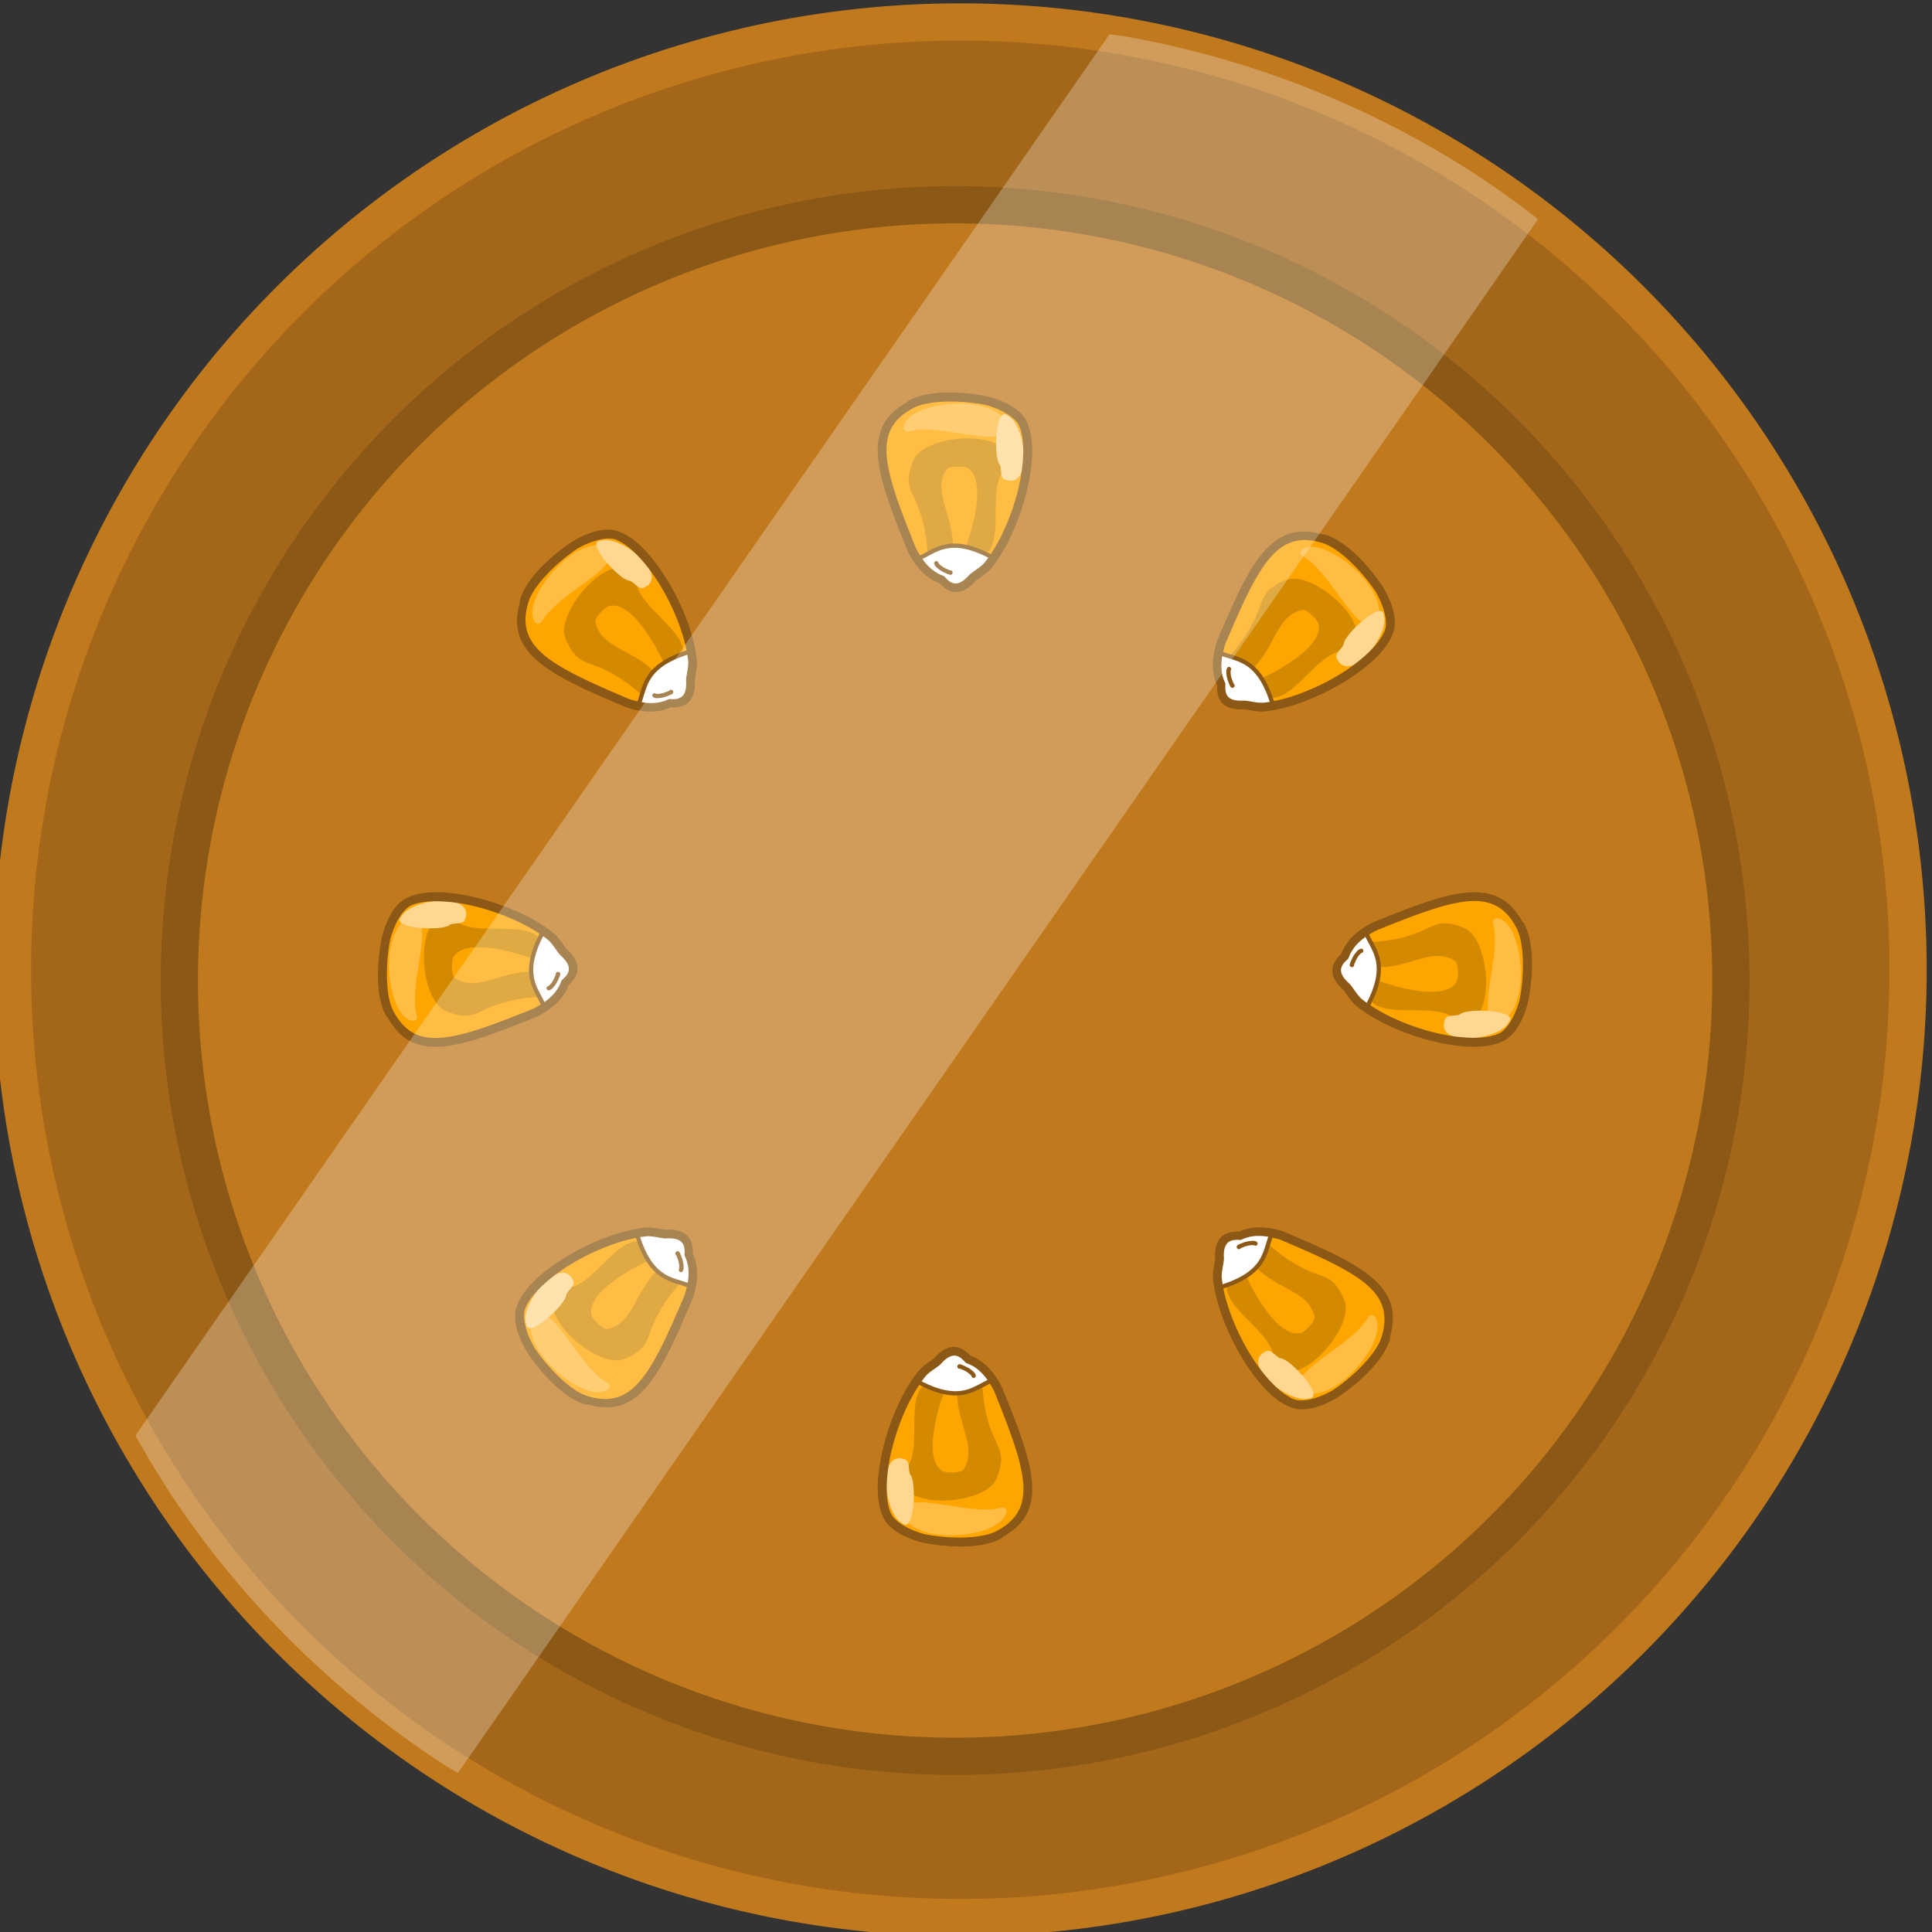 <?xml version="1.0" encoding="UTF-8" standalone="no"?>
<!-- Created with Inkscape (http://www.inkscape.org/) -->

<svg
   xmlns:dc="http://purl.org/dc/elements/1.1/"
   xmlns:cc="http://creativecommons.org/ns#"
   xmlns:rdf="http://www.w3.org/1999/02/22-rdf-syntax-ns#"
   xmlns:svg="http://www.w3.org/2000/svg"
   xmlns="http://www.w3.org/2000/svg"
   xmlns:sodipodi="http://sodipodi.sourceforge.net/DTD/sodipodi-0.dtd"
   xmlns:inkscape="http://www.inkscape.org/namespaces/inkscape"
   width="70mm"
   height="70mm"
   viewBox="0 0 70 70"
   version="1.1"
   id="svg12812"
   inkscape:version="0.92.2 (5c3e80d, 2017-08-06)"
   sodipodi:docname="2019-CH-03_beavercoin_8.svg">
  <rect x="0" y="0" width="70" height="70" fill="#333333" stroke="none"/>
  <defs
     id="defs12806" />
  <sodipodi:namedview
     id="base"
     pagecolor="#ffffff"
     bordercolor="#666666"
     borderopacity="1.0"
     inkscape:pageopacity="0.0"
     inkscape:pageshadow="2"
     inkscape:zoom="4.3992564"
     inkscape:cx="153.2658"
     inkscape:cy="173.22642"
     inkscape:document-units="mm"
     inkscape:current-layer="g5586-6"
     showgrid="false"
     fit-margin-top="0"
     fit-margin-left="0"
     fit-margin-right="0"
     fit-margin-bottom="0"
     inkscape:window-width="1680"
     inkscape:window-height="987"
     inkscape:window-x="-8"
     inkscape:window-y="222"
     inkscape:window-maximized="1" />
  <g
     inkscape:label="Layer 1"
     inkscape:groupmode="layer"
     id="layer1"
     transform="translate(-103.981,-32.305)">
    <g
       id="g5586-6"
       transform="translate(946.745,29.279)">
      <g
         transform="matrix(0.956,0,0,0.956,-325.354,-279.179)"
         id="g12724">
        <path
           id="path5168-1-1-3-1-6-7-6-7"
           d="m -504.83,296.026 a 35.921,35.921 0 0 0 -35.921,35.921 35.921,35.921 0 0 0 35.921,35.921 35.921,35.921 0 0 0 35.921,-35.921 35.921,35.921 0 0 0 -35.921,-35.921 z"
           clip-path="none"
           style="opacity:1;fill:#a4671a;fill-opacity:1;fill-rule:nonzero;stroke:#c1791e;stroke-width:1.411;stroke-linecap:round;stroke-linejoin:round;stroke-miterlimit:4;stroke-dasharray:none;stroke-dashoffset:0;stroke-opacity:1"
           inkscape:connector-curvature="0" />
        <path
           transform="matrix(0.231,0,0,0.231,-538.394,299.737)"
           sodipodi:type="inkscape:offset"
           inkscape:radius="0"
           inkscape:original="M 144.45117 13.925781 A 127.27922 127.27922 0 0 0 17.171875 141.20508 A 127.27922 127.27922 0 0 0 144.45117 268.48438 A 127.27922 127.27922 0 0 0 271.73047 141.20508 A 127.27922 127.27922 0 0 0 144.45117 13.925781 z "
           style="opacity:1;vector-effect:none;fill:#c1791e;fill-opacity:1;fill-rule:nonzero;stroke:#8b5816;stroke-width:6.11;stroke-linecap:round;stroke-linejoin:round;stroke-miterlimit:4;stroke-dasharray:none;stroke-dashoffset:0;stroke-opacity:1"
           id="path5164-1-3-8-1-5-0-0-6"
           d="M 144.451,13.926 A 127.279,127.279 0 0 0 17.172,141.205 127.279,127.279 0 0 0 144.451,268.484 127.279,127.279 0 0 0 271.73,141.205 127.279,127.279 0 0 0 144.451,13.926 Z" />
        <g
           transform="translate(0.284)"
           id="g11844">
          <g
             id="g11039"
             transform="rotate(-90,-514.76,335.779)">
            <path
               sodipodi:nodetypes="sccccs"
               inkscape:connector-curvature="0"
               id="path826-3-4-4-3-8-2-4"
               d="m -512.583,323.8 c 0.665,-0.355 1.895,-0.328 2.839,-0.141 0.516,0.132 1.173,0.419 1.395,0.867 0.56,1.161 -0.201,4.029 -1.347,5.415 -1.235,1.272 -2.242,0.532 -2.859,-0.623 -1.187,-2.944 -1.775,-4.584 -0.029,-5.517 z"
               style="fill:#ffa500;fill-opacity:1;stroke:none;stroke-width:0.034px;stroke-linecap:butt;stroke-linejoin:miter;stroke-opacity:1" />
            <path
               sodipodi:nodetypes="ssssss"
               inkscape:connector-curvature="0"
               id="path830-1-5-6-2-9-7-1"
               d="m -512.636,324.294 c -0.107,0.092 -0.325,0.364 -0.186,0.504 0.028,0.028 0.092,0.048 0.13,0.037 1.119,-0.303 2.723,0.409 3.642,0.131 0.304,-0.092 0.116,-0.462 0.009,-0.597 -0.672,-0.852 -2.866,-0.704 -3.595,-0.075 z"
               style="opacity:1;vector-effect:none;fill:#ffbd43;fill-opacity:1;stroke:none;stroke-width:0.034px;stroke-linecap:butt;stroke-linejoin:miter;stroke-miterlimit:4;stroke-dasharray:none;stroke-dashoffset:0;stroke-opacity:1" />
            <path
               sodipodi:nodetypes="ccssccscccc"
               inkscape:connector-curvature="0"
               id="path834-1-2-1-8-8-2-1"
               d="m -510.015,329.541 c -0.189,-0.06 -0.437,-0.093 -0.52,-0.261 0.256,-0.65 0.846,-2.602 0.092,-3.063 -0.131,-0.08 -0.708,-0.085 -0.799,0.056 -0.539,0.839 0.233,1.675 0.242,2.874 -0.079,0.012 -0.744,0.42 -0.957,0.317 -0.161,-2.489 -1.092,-2.139 -0.538,-3.53 0.427,-1.072 3.935,-1.222 3.501,0.171 -0.036,0.107 -0.098,0.197 -0.149,0.299 -0.456,0.733 -4.9e-4,2.275 -0.482,2.952 -0.14,0.141 -0.155,0.128 -0.39,0.187 z"
               style="opacity:1;vector-effect:none;fill:#d48a00;fill-opacity:1;stroke:none;stroke-width:0.034px;stroke-linecap:butt;stroke-linejoin:miter;stroke-miterlimit:4;stroke-dasharray:none;stroke-dashoffset:0;stroke-opacity:1" />
            <path
               sodipodi:nodetypes="ccccsccc"
               inkscape:connector-curvature="0"
               id="path828-4-4-5-9-1-7-2-1"
               d="m -512.229,329.624 c 0.588,-0.246 1.091,-0.846 2.624,-0.02 0,0 0.076,0.044 -0.034,0.192 -0.04,0.053 -0.08,0.104 -0.12,0.153 -0.227,0.234 -0.318,0.283 -0.495,0.435 -0.686,0.589 -0.877,0.341 -1.16,0.081 -0.36,-0.145 -0.604,-0.337 -0.765,-0.647 -0.103,-0.141 -0.049,-0.194 -0.049,-0.194 z"
               style="fill:#ffffff;stroke:none;stroke-width:0.034px;stroke-linecap:butt;stroke-linejoin:miter;stroke-opacity:1" />
            <path
               sodipodi:nodetypes="ccsc"
               inkscape:connector-curvature="0"
               id="path832-0-7-5-2-6-4-4"
               d="m -508.918,324.238 c 0.713,0.365 0.95,2.862 -0.13,2.408 -0.18,-0.09 -0.082,-0.452 -0.186,-0.579 -0.237,-0.289 -0.137,-2.261 0.316,-1.829 z"
               style="opacity:1;vector-effect:none;fill:#ffd791;fill-opacity:1;stroke:none;stroke-width:0.034px;stroke-linecap:butt;stroke-linejoin:miter;stroke-miterlimit:4;stroke-dasharray:none;stroke-dashoffset:0;stroke-opacity:1" />
            <path
               style="color:#000000;font-style:normal;font-variant:normal;font-weight:normal;font-stretch:normal;font-size:medium;line-height:normal;font-family:sans-serif;font-variant-ligatures:normal;font-variant-position:normal;font-variant-caps:normal;font-variant-numeric:normal;font-variant-alternates:normal;font-feature-settings:normal;text-indent:0;text-align:start;text-decoration:none;text-decoration-line:none;text-decoration-style:solid;text-decoration-color:#000000;letter-spacing:normal;word-spacing:normal;text-transform:none;writing-mode:lr-tb;direction:ltr;text-orientation:mixed;dominant-baseline:auto;baseline-shift:baseline;text-anchor:start;white-space:normal;shape-padding:0;clip-rule:nonzero;display:inline;overflow:visible;visibility:visible;opacity:1;isolation:auto;mix-blend-mode:normal;color-interpolation:sRGB;color-interpolation-filters:linearRGB;solid-color:#000000;solid-opacity:1;vector-effect:none;fill:#8b5816;fill-opacity:1;fill-rule:nonzero;stroke:none;stroke-width:0.162;stroke-linecap:round;stroke-linejoin:round;stroke-miterlimit:4;stroke-dasharray:none;stroke-dashoffset:0;stroke-opacity:1;color-rendering:auto;image-rendering:auto;shape-rendering:auto;text-rendering:auto;enable-background:accumulate"
               d="m -511.275,329.115 c -0.434,0.086 -0.731,0.315 -1.027,0.439 a 0.081,0.081 0 1 0 0.062,0.15 c 0.324,-0.136 0.604,-0.354 0.996,-0.432 0.392,-0.078 0.908,-0.025 1.707,0.406 a 0.081,0.081 0 1 0 0.076,-0.143 c -0.82,-0.442 -1.381,-0.508 -1.814,-0.422 z"
               id="path828-8-20-36-1-4-0-9"
               inkscape:connector-curvature="0" />
            <path
               style="color:#000000;font-style:normal;font-variant:normal;font-weight:normal;font-stretch:normal;font-size:medium;line-height:normal;font-family:sans-serif;font-variant-ligatures:normal;font-variant-position:normal;font-variant-caps:normal;font-variant-numeric:normal;font-variant-alternates:normal;font-feature-settings:normal;text-indent:0;text-align:start;text-decoration:none;text-decoration-line:none;text-decoration-style:solid;text-decoration-color:#000000;letter-spacing:normal;word-spacing:normal;text-transform:none;writing-mode:lr-tb;direction:ltr;text-orientation:mixed;dominant-baseline:auto;baseline-shift:baseline;text-anchor:start;white-space:normal;shape-padding:0;clip-rule:nonzero;display:inline;overflow:visible;visibility:visible;opacity:1;isolation:auto;mix-blend-mode:normal;color-interpolation:sRGB;color-interpolation-filters:linearRGB;solid-color:#000000;solid-opacity:1;vector-effect:none;fill:#8b5816;fill-opacity:1;fill-rule:nonzero;stroke:none;stroke-width:0.162;stroke-linecap:round;stroke-linejoin:round;stroke-miterlimit:4;stroke-dasharray:none;stroke-dashoffset:0;stroke-opacity:1;color-rendering:auto;image-rendering:auto;shape-rendering:auto;text-rendering:auto;enable-background:accumulate"
               d="m -511.637,329.746 a 0.081,0.081 0 0 0 -0.068,0.098 c 0.018,0.085 0.079,0.129 0.113,0.16 0.104,0.093 0.215,0.154 0.338,0.205 a 0.081,0.081 0 0 0 0.002,0.002 c -0.003,-0.001 0.041,0.019 0.078,0.033 0.018,0.007 0.036,0.013 0.057,0.018 0.005,0.001 0.01,0.001 0.018,0.002 0.004,2.5e-4 0.008,3.6e-4 0.014,0 0.005,-3.5e-4 0.019,-0.004 0.019,-0.004 6.2e-4,-1.9e-4 0.031,-0.015 0.031,-0.016 3.9e-4,-3.2e-4 0.025,-0.041 0.025,-0.041 1.4e-4,-4.7e-4 0.002,-0.038 0.002,-0.039 -1.2e-4,-6.3e-4 -0.005,-0.018 -0.008,-0.023 a 0.081,0.081 0 0 0 -0.086,-0.045 0.081,0.081 0 0 0 -0.002,0 c -0.005,-0.002 -0.006,-0.002 -0.012,-0.004 -0.03,-0.012 -0.058,-0.024 -0.076,-0.031 -0.113,-0.047 -0.205,-0.099 -0.293,-0.178 -0.036,-0.032 -0.06,-0.061 -0.062,-0.072 a 0.081,0.081 0 0 0 -0.09,-0.065 z"
               id="path931-9-1-4-8-0-2-4"
               inkscape:connector-curvature="0" />
            <path
               style="color:#000000;font-style:normal;font-variant:normal;font-weight:normal;font-stretch:normal;font-size:medium;line-height:normal;font-family:sans-serif;font-variant-ligatures:normal;font-variant-position:normal;font-variant-caps:normal;font-variant-numeric:normal;font-variant-alternates:normal;font-feature-settings:normal;text-indent:0;text-align:start;text-decoration:none;text-decoration-line:none;text-decoration-style:solid;text-decoration-color:#000000;letter-spacing:normal;word-spacing:normal;text-transform:none;writing-mode:lr-tb;direction:ltr;text-orientation:mixed;dominant-baseline:auto;baseline-shift:baseline;text-anchor:start;white-space:normal;shape-padding:0;clip-rule:nonzero;display:inline;overflow:visible;visibility:visible;opacity:1;isolation:auto;mix-blend-mode:normal;color-interpolation:sRGB;color-interpolation-filters:linearRGB;solid-color:#000000;solid-opacity:1;vector-effect:none;fill:#8b5816;fill-opacity:1;fill-rule:nonzero;stroke:none;stroke-width:0.33;stroke-linecap:round;stroke-linejoin:round;stroke-miterlimit:4;stroke-dasharray:none;stroke-dashoffset:0;stroke-opacity:1;color-rendering:auto;image-rendering:auto;shape-rendering:auto;text-rendering:auto;enable-background:accumulate"
               d="m -511.271,323.355 c -0.523,0.014 -1.017,0.101 -1.389,0.299 a 0.165,0.165 0 0 0 -0.06,0.057 0.165,0.165 0 0 0 0,0.002 c -0.413,0.236 -0.731,0.512 -0.908,0.854 -0.19,0.365 -0.245,0.784 -0.205,1.252 0.081,0.937 0.533,2.088 1.127,3.561 a 0.165,0.165 0 0 0 0.006,0.014 c 0.293,0.573 0.669,0.994 1.195,1.193 0.203,0.217 0.432,0.354 0.674,0.332 0.257,-0.023 0.487,-0.184 0.701,-0.43 l -0.019,0.018 c 0.138,-0.115 0.36,-0.233 0.572,-0.451 a 0.165,0.165 0 0 0 0.01,-0.01 c 0.597,-0.722 1.077,-1.8 1.346,-2.855 0.269,-1.055 0.337,-2.08 0.021,-2.734 a 0.165,0.165 0 0 0 0,-0.002 c -0.267,-0.539 -0.963,-0.816 -1.502,-0.953 a 0.165,0.165 0 0 0 -0.01,-0.002 c -0.484,-0.096 -1.035,-0.156 -1.559,-0.143 z m 1.49,0.465 c 0.491,0.126 1.106,0.422 1.283,0.777 0.244,0.506 0.213,1.496 -0.045,2.512 -0.258,1.013 -0.73,2.057 -1.277,2.721 -0.169,0.173 -0.364,0.274 -0.541,0.422 a 0.165,0.165 0 0 0 -0.019,0.019 c -0.184,0.211 -0.348,0.307 -0.48,0.318 -0.132,0.012 -0.269,-0.045 -0.439,-0.242 a 0.165,0.165 0 0 0 -0.068,-0.047 c -0.441,-0.157 -0.758,-0.513 -1.037,-1.057 -0.59,-1.464 -1.024,-2.603 -1.098,-3.453 -0.037,-0.426 0.014,-0.775 0.168,-1.072 0.154,-0.297 0.415,-0.551 0.83,-0.773 0.586,-0.313 1.805,-0.306 2.725,-0.125 z"
               id="path826-0-3-1-8-2-5-9-7"
               inkscape:connector-curvature="0" />
          </g>
          <g
             id="g11079"
             transform="rotate(90,-491.226,340.925)">
            <path
               sodipodi:nodetypes="sccccs"
               inkscape:connector-curvature="0"
               id="path826-3-4-4-8-3-7-3"
               d="m -501.878,333.59 c 0.665,-0.355 1.895,-0.328 2.839,-0.141 0.516,0.132 1.173,0.419 1.395,0.867 0.56,1.161 -0.201,4.029 -1.347,5.415 -1.235,1.272 -2.242,0.532 -2.859,-0.623 -1.187,-2.944 -1.775,-4.584 -0.029,-5.517 z"
               style="fill:#ffa500;fill-opacity:1;stroke:none;stroke-width:0.034px;stroke-linecap:butt;stroke-linejoin:miter;stroke-opacity:1" />
            <path
               sodipodi:nodetypes="ssssss"
               inkscape:connector-curvature="0"
               id="path830-1-5-6-26-6-9-6"
               d="m -501.931,334.084 c -0.107,0.092 -0.325,0.364 -0.186,0.504 0.028,0.028 0.092,0.048 0.13,0.037 1.119,-0.303 2.723,0.409 3.642,0.131 0.304,-0.092 0.116,-0.462 0.009,-0.597 -0.672,-0.852 -2.866,-0.704 -3.595,-0.075 z"
               style="opacity:1;vector-effect:none;fill:#ffbd43;fill-opacity:1;stroke:none;stroke-width:0.034px;stroke-linecap:butt;stroke-linejoin:miter;stroke-miterlimit:4;stroke-dasharray:none;stroke-dashoffset:0;stroke-opacity:1" />
            <path
               sodipodi:nodetypes="ccssccscccc"
               inkscape:connector-curvature="0"
               id="path834-1-2-1-6-6-2-1"
               d="m -499.31,339.331 c -0.189,-0.06 -0.437,-0.093 -0.52,-0.261 0.256,-0.65 0.846,-2.602 0.092,-3.063 -0.131,-0.08 -0.708,-0.085 -0.799,0.056 -0.539,0.839 0.233,1.675 0.242,2.874 -0.079,0.012 -0.744,0.42 -0.957,0.317 -0.161,-2.489 -1.092,-2.139 -0.538,-3.53 0.427,-1.072 3.935,-1.222 3.501,0.171 -0.036,0.107 -0.098,0.197 -0.149,0.299 -0.456,0.733 -4.9e-4,2.275 -0.482,2.952 -0.14,0.141 -0.155,0.128 -0.39,0.187 z"
               style="opacity:1;vector-effect:none;fill:#d48a00;fill-opacity:1;stroke:none;stroke-width:0.034px;stroke-linecap:butt;stroke-linejoin:miter;stroke-miterlimit:4;stroke-dasharray:none;stroke-dashoffset:0;stroke-opacity:1" />
            <path
               sodipodi:nodetypes="ccccsccc"
               inkscape:connector-curvature="0"
               id="path828-4-4-5-9-3-8-2-3"
               d="m -501.524,339.414 c 0.588,-0.246 1.091,-0.846 2.624,-0.02 0,0 0.076,0.044 -0.034,0.192 -0.04,0.053 -0.08,0.104 -0.12,0.153 -0.227,0.234 -0.318,0.283 -0.495,0.435 -0.686,0.589 -0.877,0.341 -1.16,0.081 -0.36,-0.145 -0.604,-0.337 -0.765,-0.647 -0.103,-0.141 -0.049,-0.194 -0.049,-0.194 z"
               style="fill:#ffffff;stroke:none;stroke-width:0.034px;stroke-linecap:butt;stroke-linejoin:miter;stroke-opacity:1" />
            <path
               sodipodi:nodetypes="ccsc"
               inkscape:connector-curvature="0"
               id="path832-0-7-5-21-2-0-5"
               d="m -498.213,334.028 c 0.713,0.365 0.95,2.862 -0.13,2.408 -0.18,-0.09 -0.082,-0.452 -0.186,-0.579 -0.237,-0.289 -0.137,-2.261 0.316,-1.829 z"
               style="opacity:1;vector-effect:none;fill:#ffd791;fill-opacity:1;stroke:none;stroke-width:0.034px;stroke-linecap:butt;stroke-linejoin:miter;stroke-miterlimit:4;stroke-dasharray:none;stroke-dashoffset:0;stroke-opacity:1" />
            <path
               style="color:#000000;font-style:normal;font-variant:normal;font-weight:normal;font-stretch:normal;font-size:medium;line-height:normal;font-family:sans-serif;font-variant-ligatures:normal;font-variant-position:normal;font-variant-caps:normal;font-variant-numeric:normal;font-variant-alternates:normal;font-feature-settings:normal;text-indent:0;text-align:start;text-decoration:none;text-decoration-line:none;text-decoration-style:solid;text-decoration-color:#000000;letter-spacing:normal;word-spacing:normal;text-transform:none;writing-mode:lr-tb;direction:ltr;text-orientation:mixed;dominant-baseline:auto;baseline-shift:baseline;text-anchor:start;white-space:normal;shape-padding:0;clip-rule:nonzero;display:inline;overflow:visible;visibility:visible;opacity:1;isolation:auto;mix-blend-mode:normal;color-interpolation:sRGB;color-interpolation-filters:linearRGB;solid-color:#000000;solid-opacity:1;vector-effect:none;fill:#8b5816;fill-opacity:1;fill-rule:nonzero;stroke:none;stroke-width:0.162;stroke-linecap:round;stroke-linejoin:round;stroke-miterlimit:4;stroke-dasharray:none;stroke-dashoffset:0;stroke-opacity:1;color-rendering:auto;image-rendering:auto;shape-rendering:auto;text-rendering:auto;enable-background:accumulate"
               d="m -500.57,338.904 c -0.434,0.086 -0.731,0.317 -1.027,0.441 a 0.081,0.081 0 1 0 0.062,0.148 c 0.324,-0.136 0.604,-0.354 0.996,-0.432 0.392,-0.078 0.908,-0.023 1.707,0.408 a 0.081,0.081 0 1 0 0.076,-0.143 c -0.82,-0.442 -1.381,-0.51 -1.814,-0.424 z"
               id="path828-8-20-36-7-6-8-8"
               inkscape:connector-curvature="0" />
            <path
               style="color:#000000;font-style:normal;font-variant:normal;font-weight:normal;font-stretch:normal;font-size:medium;line-height:normal;font-family:sans-serif;font-variant-ligatures:normal;font-variant-position:normal;font-variant-caps:normal;font-variant-numeric:normal;font-variant-alternates:normal;font-feature-settings:normal;text-indent:0;text-align:start;text-decoration:none;text-decoration-line:none;text-decoration-style:solid;text-decoration-color:#000000;letter-spacing:normal;word-spacing:normal;text-transform:none;writing-mode:lr-tb;direction:ltr;text-orientation:mixed;dominant-baseline:auto;baseline-shift:baseline;text-anchor:start;white-space:normal;shape-padding:0;clip-rule:nonzero;display:inline;overflow:visible;visibility:visible;opacity:1;isolation:auto;mix-blend-mode:normal;color-interpolation:sRGB;color-interpolation-filters:linearRGB;solid-color:#000000;solid-opacity:1;vector-effect:none;fill:#8b5816;fill-opacity:1;fill-rule:nonzero;stroke:none;stroke-width:0.162;stroke-linecap:round;stroke-linejoin:round;stroke-miterlimit:4;stroke-dasharray:none;stroke-dashoffset:0;stroke-opacity:1;color-rendering:auto;image-rendering:auto;shape-rendering:auto;text-rendering:auto;enable-background:accumulate"
               d="m -500.932,339.535 a 0.081,0.081 0 0 0 -0.068,0.098 c 0.018,0.085 0.079,0.131 0.113,0.162 0.104,0.093 0.215,0.154 0.338,0.205 -0.003,-0.001 0.043,0.019 0.08,0.033 0.018,0.007 0.036,0.013 0.057,0.018 0.005,0.001 0.01,0.003 0.018,0.004 0.004,2.5e-4 0.008,3.5e-4 0.014,0 0.005,-3.6e-4 0.019,-0.004 0.019,-0.004 6.1e-4,-1.8e-4 0.031,-0.017 0.031,-0.018 3.9e-4,-3.2e-4 0.025,-0.039 0.025,-0.039 1.4e-4,-4.7e-4 0.002,-0.038 0.002,-0.039 -1.2e-4,-6.3e-4 -0.005,-0.018 -0.008,-0.023 a 0.081,0.081 0 0 0 -0.086,-0.045 c -0.005,-0.002 -0.007,-0.001 -0.014,-0.004 -0.03,-0.012 -0.058,-0.026 -0.076,-0.033 -0.113,-0.047 -0.205,-0.097 -0.293,-0.176 -0.036,-0.032 -0.06,-0.061 -0.062,-0.072 a 0.081,0.081 0 0 0 -0.09,-0.066 z"
               id="path931-9-1-4-1-3-5-5"
               inkscape:connector-curvature="0" />
            <path
               style="color:#000000;font-style:normal;font-variant:normal;font-weight:normal;font-stretch:normal;font-size:medium;line-height:normal;font-family:sans-serif;font-variant-ligatures:normal;font-variant-position:normal;font-variant-caps:normal;font-variant-numeric:normal;font-variant-alternates:normal;font-feature-settings:normal;text-indent:0;text-align:start;text-decoration:none;text-decoration-line:none;text-decoration-style:solid;text-decoration-color:#000000;letter-spacing:normal;word-spacing:normal;text-transform:none;writing-mode:lr-tb;direction:ltr;text-orientation:mixed;dominant-baseline:auto;baseline-shift:baseline;text-anchor:start;white-space:normal;shape-padding:0;clip-rule:nonzero;display:inline;overflow:visible;visibility:visible;opacity:1;isolation:auto;mix-blend-mode:normal;color-interpolation:sRGB;color-interpolation-filters:linearRGB;solid-color:#000000;solid-opacity:1;vector-effect:none;fill:#8b5816;fill-opacity:1;fill-rule:nonzero;stroke:none;stroke-width:0.33;stroke-linecap:round;stroke-linejoin:round;stroke-miterlimit:4;stroke-dasharray:none;stroke-dashoffset:0;stroke-opacity:1;color-rendering:auto;image-rendering:auto;shape-rendering:auto;text-rendering:auto;enable-background:accumulate"
               d="m -500.566,333.145 c -0.523,0.014 -1.019,0.102 -1.391,0.301 a 0.165,0.165 0 0 0 -0.059,0.055 0.165,0.165 0 0 0 -0.002,0.002 c -0.413,0.236 -0.728,0.511 -0.906,0.854 -0.19,0.365 -0.245,0.786 -0.205,1.254 0.081,0.937 0.533,2.086 1.127,3.559 a 0.165,0.165 0 0 0 0.006,0.014 c 0.293,0.573 0.669,0.994 1.195,1.193 0.203,0.217 0.432,0.355 0.674,0.334 0.257,-0.023 0.487,-0.186 0.701,-0.432 l -0.019,0.019 c 0.138,-0.115 0.36,-0.233 0.572,-0.451 a 0.165,0.165 0 0 0 0.01,-0.01 c 0.597,-0.722 1.077,-1.8 1.346,-2.855 0.269,-1.055 0.337,-2.082 0.021,-2.736 a 0.165,0.165 0 0 0 0,-0.002 c -0.267,-0.539 -0.963,-0.816 -1.502,-0.953 a 0.165,0.165 0 0 0 -0.01,-0.002 c -0.484,-0.096 -1.035,-0.156 -1.559,-0.143 z m 1.49,0.467 c 0.491,0.126 1.106,0.42 1.283,0.775 0.244,0.506 0.213,1.496 -0.045,2.512 -0.258,1.013 -0.73,2.057 -1.277,2.721 -0.169,0.173 -0.364,0.276 -0.541,0.424 a 0.165,0.165 0 0 0 -0.019,0.018 c -0.184,0.211 -0.348,0.309 -0.48,0.32 -0.132,0.012 -0.269,-0.045 -0.439,-0.242 a 0.165,0.165 0 0 0 -0.068,-0.049 c -0.441,-0.157 -0.758,-0.513 -1.037,-1.057 -0.59,-1.464 -1.026,-2.603 -1.1,-3.453 -0.037,-0.426 0.016,-0.775 0.17,-1.072 0.154,-0.297 0.415,-0.55 0.83,-0.771 0.586,-0.313 1.805,-0.306 2.725,-0.125 z"
               id="path826-0-3-1-8-7-4-1-1"
               inkscape:connector-curvature="0" />
          </g>
        </g>
        <g
           transform="rotate(-135,-505.173,331.878)"
           id="g11844-8">
          <g
             id="g11039-3"
             transform="rotate(-90,-514.76,335.779)">
            <path
               sodipodi:nodetypes="sccccs"
               inkscape:connector-curvature="0"
               id="path826-3-4-4-3-8-2-4-4"
               d="m -512.583,323.8 c 0.665,-0.355 1.895,-0.328 2.839,-0.141 0.516,0.132 1.173,0.419 1.395,0.867 0.56,1.161 -0.201,4.029 -1.347,5.415 -1.235,1.272 -2.242,0.532 -2.859,-0.623 -1.187,-2.944 -1.775,-4.584 -0.029,-5.517 z"
               style="fill:#ffa500;fill-opacity:1;stroke:none;stroke-width:0.034px;stroke-linecap:butt;stroke-linejoin:miter;stroke-opacity:1" />
            <path
               sodipodi:nodetypes="ssssss"
               inkscape:connector-curvature="0"
               id="path830-1-5-6-2-9-7-1-7"
               d="m -512.636,324.294 c -0.107,0.092 -0.325,0.364 -0.186,0.504 0.028,0.028 0.092,0.048 0.13,0.037 1.119,-0.303 2.723,0.409 3.642,0.131 0.304,-0.092 0.116,-0.462 0.009,-0.597 -0.672,-0.852 -2.866,-0.704 -3.595,-0.075 z"
               style="opacity:1;vector-effect:none;fill:#ffbd43;fill-opacity:1;stroke:none;stroke-width:0.034px;stroke-linecap:butt;stroke-linejoin:miter;stroke-miterlimit:4;stroke-dasharray:none;stroke-dashoffset:0;stroke-opacity:1" />
            <path
               sodipodi:nodetypes="ccssccscccc"
               inkscape:connector-curvature="0"
               id="path834-1-2-1-8-8-2-1-2"
               d="m -510.015,329.541 c -0.189,-0.06 -0.437,-0.093 -0.52,-0.261 0.256,-0.65 0.846,-2.602 0.092,-3.063 -0.131,-0.08 -0.708,-0.085 -0.799,0.056 -0.539,0.839 0.233,1.675 0.242,2.874 -0.079,0.012 -0.744,0.42 -0.957,0.317 -0.161,-2.489 -1.092,-2.139 -0.538,-3.53 0.427,-1.072 3.935,-1.222 3.501,0.171 -0.036,0.107 -0.098,0.197 -0.149,0.299 -0.456,0.733 -4.9e-4,2.275 -0.482,2.952 -0.14,0.141 -0.155,0.128 -0.39,0.187 z"
               style="opacity:1;vector-effect:none;fill:#d48a00;fill-opacity:1;stroke:none;stroke-width:0.034px;stroke-linecap:butt;stroke-linejoin:miter;stroke-miterlimit:4;stroke-dasharray:none;stroke-dashoffset:0;stroke-opacity:1" />
            <path
               sodipodi:nodetypes="ccccsccc"
               inkscape:connector-curvature="0"
               id="path828-4-4-5-9-1-7-2-1-5"
               d="m -512.229,329.624 c 0.588,-0.246 1.091,-0.846 2.624,-0.02 0,0 0.076,0.044 -0.034,0.192 -0.04,0.053 -0.08,0.104 -0.12,0.153 -0.227,0.234 -0.318,0.283 -0.495,0.435 -0.686,0.589 -0.877,0.341 -1.16,0.081 -0.36,-0.145 -0.604,-0.337 -0.765,-0.647 -0.103,-0.141 -0.049,-0.194 -0.049,-0.194 z"
               style="fill:#ffffff;stroke:none;stroke-width:0.034px;stroke-linecap:butt;stroke-linejoin:miter;stroke-opacity:1" />
            <path
               sodipodi:nodetypes="ccsc"
               inkscape:connector-curvature="0"
               id="path832-0-7-5-2-6-4-4-0"
               d="m -508.918,324.238 c 0.713,0.365 0.95,2.862 -0.13,2.408 -0.18,-0.09 -0.082,-0.452 -0.186,-0.579 -0.237,-0.289 -0.137,-2.261 0.316,-1.829 z"
               style="opacity:1;vector-effect:none;fill:#ffd791;fill-opacity:1;stroke:none;stroke-width:0.034px;stroke-linecap:butt;stroke-linejoin:miter;stroke-miterlimit:4;stroke-dasharray:none;stroke-dashoffset:0;stroke-opacity:1" />
            <path
               style="color:#000000;font-style:normal;font-variant:normal;font-weight:normal;font-stretch:normal;font-size:medium;line-height:normal;font-family:sans-serif;font-variant-ligatures:normal;font-variant-position:normal;font-variant-caps:normal;font-variant-numeric:normal;font-variant-alternates:normal;font-feature-settings:normal;text-indent:0;text-align:start;text-decoration:none;text-decoration-line:none;text-decoration-style:solid;text-decoration-color:#000000;letter-spacing:normal;word-spacing:normal;text-transform:none;writing-mode:lr-tb;direction:ltr;text-orientation:mixed;dominant-baseline:auto;baseline-shift:baseline;text-anchor:start;white-space:normal;shape-padding:0;clip-rule:nonzero;display:inline;overflow:visible;visibility:visible;opacity:1;isolation:auto;mix-blend-mode:normal;color-interpolation:sRGB;color-interpolation-filters:linearRGB;solid-color:#000000;solid-opacity:1;vector-effect:none;fill:#8b5816;fill-opacity:1;fill-rule:nonzero;stroke:none;stroke-width:0.162;stroke-linecap:round;stroke-linejoin:round;stroke-miterlimit:4;stroke-dasharray:none;stroke-dashoffset:0;stroke-opacity:1;color-rendering:auto;image-rendering:auto;shape-rendering:auto;text-rendering:auto;enable-background:accumulate"
               d="m -511.275,329.115 c -0.434,0.086 -0.731,0.315 -1.027,0.439 a 0.081,0.081 0 1 0 0.062,0.15 c 0.324,-0.136 0.604,-0.354 0.996,-0.432 0.392,-0.078 0.908,-0.025 1.707,0.406 a 0.081,0.081 0 1 0 0.076,-0.143 c -0.82,-0.442 -1.381,-0.508 -1.814,-0.422 z"
               id="path828-8-20-36-1-4-0-9-3"
               inkscape:connector-curvature="0" />
            <path
               style="color:#000000;font-style:normal;font-variant:normal;font-weight:normal;font-stretch:normal;font-size:medium;line-height:normal;font-family:sans-serif;font-variant-ligatures:normal;font-variant-position:normal;font-variant-caps:normal;font-variant-numeric:normal;font-variant-alternates:normal;font-feature-settings:normal;text-indent:0;text-align:start;text-decoration:none;text-decoration-line:none;text-decoration-style:solid;text-decoration-color:#000000;letter-spacing:normal;word-spacing:normal;text-transform:none;writing-mode:lr-tb;direction:ltr;text-orientation:mixed;dominant-baseline:auto;baseline-shift:baseline;text-anchor:start;white-space:normal;shape-padding:0;clip-rule:nonzero;display:inline;overflow:visible;visibility:visible;opacity:1;isolation:auto;mix-blend-mode:normal;color-interpolation:sRGB;color-interpolation-filters:linearRGB;solid-color:#000000;solid-opacity:1;vector-effect:none;fill:#8b5816;fill-opacity:1;fill-rule:nonzero;stroke:none;stroke-width:0.162;stroke-linecap:round;stroke-linejoin:round;stroke-miterlimit:4;stroke-dasharray:none;stroke-dashoffset:0;stroke-opacity:1;color-rendering:auto;image-rendering:auto;shape-rendering:auto;text-rendering:auto;enable-background:accumulate"
               d="m -511.637,329.746 a 0.081,0.081 0 0 0 -0.068,0.098 c 0.018,0.085 0.079,0.129 0.113,0.16 0.104,0.093 0.215,0.154 0.338,0.205 a 0.081,0.081 0 0 0 0.002,0.002 c -0.003,-0.001 0.041,0.019 0.078,0.033 0.018,0.007 0.036,0.013 0.057,0.018 0.005,0.001 0.01,0.001 0.018,0.002 0.004,2.5e-4 0.008,3.6e-4 0.014,0 0.005,-3.5e-4 0.019,-0.004 0.019,-0.004 6.2e-4,-1.9e-4 0.031,-0.015 0.031,-0.016 3.9e-4,-3.2e-4 0.025,-0.041 0.025,-0.041 1.4e-4,-4.7e-4 0.002,-0.038 0.002,-0.039 -1.2e-4,-6.3e-4 -0.005,-0.018 -0.008,-0.023 a 0.081,0.081 0 0 0 -0.086,-0.045 0.081,0.081 0 0 0 -0.002,0 c -0.005,-0.002 -0.006,-0.002 -0.012,-0.004 -0.03,-0.012 -0.058,-0.024 -0.076,-0.031 -0.113,-0.047 -0.205,-0.099 -0.293,-0.178 -0.036,-0.032 -0.06,-0.061 -0.062,-0.072 a 0.081,0.081 0 0 0 -0.09,-0.065 z"
               id="path931-9-1-4-8-0-2-4-3"
               inkscape:connector-curvature="0" />
            <path
               style="color:#000000;font-style:normal;font-variant:normal;font-weight:normal;font-stretch:normal;font-size:medium;line-height:normal;font-family:sans-serif;font-variant-ligatures:normal;font-variant-position:normal;font-variant-caps:normal;font-variant-numeric:normal;font-variant-alternates:normal;font-feature-settings:normal;text-indent:0;text-align:start;text-decoration:none;text-decoration-line:none;text-decoration-style:solid;text-decoration-color:#000000;letter-spacing:normal;word-spacing:normal;text-transform:none;writing-mode:lr-tb;direction:ltr;text-orientation:mixed;dominant-baseline:auto;baseline-shift:baseline;text-anchor:start;white-space:normal;shape-padding:0;clip-rule:nonzero;display:inline;overflow:visible;visibility:visible;opacity:1;isolation:auto;mix-blend-mode:normal;color-interpolation:sRGB;color-interpolation-filters:linearRGB;solid-color:#000000;solid-opacity:1;vector-effect:none;fill:#8b5816;fill-opacity:1;fill-rule:nonzero;stroke:none;stroke-width:0.33;stroke-linecap:round;stroke-linejoin:round;stroke-miterlimit:4;stroke-dasharray:none;stroke-dashoffset:0;stroke-opacity:1;color-rendering:auto;image-rendering:auto;shape-rendering:auto;text-rendering:auto;enable-background:accumulate"
               d="m -511.271,323.355 c -0.523,0.014 -1.017,0.101 -1.389,0.299 a 0.165,0.165 0 0 0 -0.06,0.057 0.165,0.165 0 0 0 0,0.002 c -0.413,0.236 -0.731,0.512 -0.908,0.854 -0.19,0.365 -0.245,0.784 -0.205,1.252 0.081,0.937 0.533,2.088 1.127,3.561 a 0.165,0.165 0 0 0 0.006,0.014 c 0.293,0.573 0.669,0.994 1.195,1.193 0.203,0.217 0.432,0.354 0.674,0.332 0.257,-0.023 0.487,-0.184 0.701,-0.43 l -0.019,0.018 c 0.138,-0.115 0.36,-0.233 0.572,-0.451 a 0.165,0.165 0 0 0 0.01,-0.01 c 0.597,-0.722 1.077,-1.8 1.346,-2.855 0.269,-1.055 0.337,-2.08 0.021,-2.734 a 0.165,0.165 0 0 0 0,-0.002 c -0.267,-0.539 -0.963,-0.816 -1.502,-0.953 a 0.165,0.165 0 0 0 -0.01,-0.002 c -0.484,-0.096 -1.035,-0.156 -1.559,-0.143 z m 1.49,0.465 c 0.491,0.126 1.106,0.422 1.283,0.777 0.244,0.506 0.213,1.496 -0.045,2.512 -0.258,1.013 -0.73,2.057 -1.277,2.721 -0.169,0.173 -0.364,0.274 -0.541,0.422 a 0.165,0.165 0 0 0 -0.019,0.019 c -0.184,0.211 -0.348,0.307 -0.48,0.318 -0.132,0.012 -0.269,-0.045 -0.439,-0.242 a 0.165,0.165 0 0 0 -0.068,-0.047 c -0.441,-0.157 -0.758,-0.513 -1.037,-1.057 -0.59,-1.464 -1.024,-2.603 -1.098,-3.453 -0.037,-0.426 0.014,-0.775 0.168,-1.072 0.154,-0.297 0.415,-0.551 0.83,-0.773 0.586,-0.313 1.805,-0.306 2.725,-0.125 z"
               id="path826-0-3-1-8-2-5-9-7-2"
               inkscape:connector-curvature="0" />
          </g>
          <g
             id="g11079-7"
             transform="rotate(90,-491.226,340.925)">
            <path
               sodipodi:nodetypes="sccccs"
               inkscape:connector-curvature="0"
               id="path826-3-4-4-8-3-7-3-6"
               d="m -501.878,333.59 c 0.665,-0.355 1.895,-0.328 2.839,-0.141 0.516,0.132 1.173,0.419 1.395,0.867 0.56,1.161 -0.201,4.029 -1.347,5.415 -1.235,1.272 -2.242,0.532 -2.859,-0.623 -1.187,-2.944 -1.775,-4.584 -0.029,-5.517 z"
               style="fill:#ffa500;fill-opacity:1;stroke:none;stroke-width:0.034px;stroke-linecap:butt;stroke-linejoin:miter;stroke-opacity:1" />
            <path
               sodipodi:nodetypes="ssssss"
               inkscape:connector-curvature="0"
               id="path830-1-5-6-26-6-9-6-2"
               d="m -501.931,334.084 c -0.107,0.092 -0.325,0.364 -0.186,0.504 0.028,0.028 0.092,0.048 0.13,0.037 1.119,-0.303 2.723,0.409 3.642,0.131 0.304,-0.092 0.116,-0.462 0.009,-0.597 -0.672,-0.852 -2.866,-0.704 -3.595,-0.075 z"
               style="opacity:1;vector-effect:none;fill:#ffbd43;fill-opacity:1;stroke:none;stroke-width:0.034px;stroke-linecap:butt;stroke-linejoin:miter;stroke-miterlimit:4;stroke-dasharray:none;stroke-dashoffset:0;stroke-opacity:1" />
            <path
               sodipodi:nodetypes="ccssccscccc"
               inkscape:connector-curvature="0"
               id="path834-1-2-1-6-6-2-1-5"
               d="m -499.31,339.331 c -0.189,-0.06 -0.437,-0.093 -0.52,-0.261 0.256,-0.65 0.846,-2.602 0.092,-3.063 -0.131,-0.08 -0.708,-0.085 -0.799,0.056 -0.539,0.839 0.233,1.675 0.242,2.874 -0.079,0.012 -0.744,0.42 -0.957,0.317 -0.161,-2.489 -1.092,-2.139 -0.538,-3.53 0.427,-1.072 3.935,-1.222 3.501,0.171 -0.036,0.107 -0.098,0.197 -0.149,0.299 -0.456,0.733 -4.9e-4,2.275 -0.482,2.952 -0.14,0.141 -0.155,0.128 -0.39,0.187 z"
               style="opacity:1;vector-effect:none;fill:#d48a00;fill-opacity:1;stroke:none;stroke-width:0.034px;stroke-linecap:butt;stroke-linejoin:miter;stroke-miterlimit:4;stroke-dasharray:none;stroke-dashoffset:0;stroke-opacity:1" />
            <path
               sodipodi:nodetypes="ccccsccc"
               inkscape:connector-curvature="0"
               id="path828-4-4-5-9-3-8-2-3-6"
               d="m -501.524,339.414 c 0.588,-0.246 1.091,-0.846 2.624,-0.02 0,0 0.076,0.044 -0.034,0.192 -0.04,0.053 -0.08,0.104 -0.12,0.153 -0.227,0.234 -0.318,0.283 -0.495,0.435 -0.686,0.589 -0.877,0.341 -1.16,0.081 -0.36,-0.145 -0.604,-0.337 -0.765,-0.647 -0.103,-0.141 -0.049,-0.194 -0.049,-0.194 z"
               style="fill:#ffffff;stroke:none;stroke-width:0.034px;stroke-linecap:butt;stroke-linejoin:miter;stroke-opacity:1" />
            <path
               sodipodi:nodetypes="ccsc"
               inkscape:connector-curvature="0"
               id="path832-0-7-5-21-2-0-5-8"
               d="m -498.213,334.028 c 0.713,0.365 0.95,2.862 -0.13,2.408 -0.18,-0.09 -0.082,-0.452 -0.186,-0.579 -0.237,-0.289 -0.137,-2.261 0.316,-1.829 z"
               style="opacity:1;vector-effect:none;fill:#ffd791;fill-opacity:1;stroke:none;stroke-width:0.034px;stroke-linecap:butt;stroke-linejoin:miter;stroke-miterlimit:4;stroke-dasharray:none;stroke-dashoffset:0;stroke-opacity:1" />
            <path
               style="color:#000000;font-style:normal;font-variant:normal;font-weight:normal;font-stretch:normal;font-size:medium;line-height:normal;font-family:sans-serif;font-variant-ligatures:normal;font-variant-position:normal;font-variant-caps:normal;font-variant-numeric:normal;font-variant-alternates:normal;font-feature-settings:normal;text-indent:0;text-align:start;text-decoration:none;text-decoration-line:none;text-decoration-style:solid;text-decoration-color:#000000;letter-spacing:normal;word-spacing:normal;text-transform:none;writing-mode:lr-tb;direction:ltr;text-orientation:mixed;dominant-baseline:auto;baseline-shift:baseline;text-anchor:start;white-space:normal;shape-padding:0;clip-rule:nonzero;display:inline;overflow:visible;visibility:visible;opacity:1;isolation:auto;mix-blend-mode:normal;color-interpolation:sRGB;color-interpolation-filters:linearRGB;solid-color:#000000;solid-opacity:1;vector-effect:none;fill:#8b5816;fill-opacity:1;fill-rule:nonzero;stroke:none;stroke-width:0.162;stroke-linecap:round;stroke-linejoin:round;stroke-miterlimit:4;stroke-dasharray:none;stroke-dashoffset:0;stroke-opacity:1;color-rendering:auto;image-rendering:auto;shape-rendering:auto;text-rendering:auto;enable-background:accumulate"
               d="m -500.57,338.904 c -0.434,0.086 -0.731,0.317 -1.027,0.441 a 0.081,0.081 0 1 0 0.062,0.148 c 0.324,-0.136 0.604,-0.354 0.996,-0.432 0.392,-0.078 0.908,-0.023 1.707,0.408 a 0.081,0.081 0 1 0 0.076,-0.143 c -0.82,-0.442 -1.381,-0.51 -1.814,-0.424 z"
               id="path828-8-20-36-7-6-8-8-9"
               inkscape:connector-curvature="0" />
            <path
               style="color:#000000;font-style:normal;font-variant:normal;font-weight:normal;font-stretch:normal;font-size:medium;line-height:normal;font-family:sans-serif;font-variant-ligatures:normal;font-variant-position:normal;font-variant-caps:normal;font-variant-numeric:normal;font-variant-alternates:normal;font-feature-settings:normal;text-indent:0;text-align:start;text-decoration:none;text-decoration-line:none;text-decoration-style:solid;text-decoration-color:#000000;letter-spacing:normal;word-spacing:normal;text-transform:none;writing-mode:lr-tb;direction:ltr;text-orientation:mixed;dominant-baseline:auto;baseline-shift:baseline;text-anchor:start;white-space:normal;shape-padding:0;clip-rule:nonzero;display:inline;overflow:visible;visibility:visible;opacity:1;isolation:auto;mix-blend-mode:normal;color-interpolation:sRGB;color-interpolation-filters:linearRGB;solid-color:#000000;solid-opacity:1;vector-effect:none;fill:#8b5816;fill-opacity:1;fill-rule:nonzero;stroke:none;stroke-width:0.162;stroke-linecap:round;stroke-linejoin:round;stroke-miterlimit:4;stroke-dasharray:none;stroke-dashoffset:0;stroke-opacity:1;color-rendering:auto;image-rendering:auto;shape-rendering:auto;text-rendering:auto;enable-background:accumulate"
               d="m -500.932,339.535 a 0.081,0.081 0 0 0 -0.068,0.098 c 0.018,0.085 0.079,0.131 0.113,0.162 0.104,0.093 0.215,0.154 0.338,0.205 -0.003,-0.001 0.043,0.019 0.08,0.033 0.018,0.007 0.036,0.013 0.057,0.018 0.005,0.001 0.01,0.003 0.018,0.004 0.004,2.5e-4 0.008,3.5e-4 0.014,0 0.005,-3.6e-4 0.019,-0.004 0.019,-0.004 6.1e-4,-1.8e-4 0.031,-0.017 0.031,-0.018 3.9e-4,-3.2e-4 0.025,-0.039 0.025,-0.039 1.4e-4,-4.7e-4 0.002,-0.038 0.002,-0.039 -1.2e-4,-6.3e-4 -0.005,-0.018 -0.008,-0.023 a 0.081,0.081 0 0 0 -0.086,-0.045 c -0.005,-0.002 -0.007,-0.001 -0.014,-0.004 -0.03,-0.012 -0.058,-0.026 -0.076,-0.033 -0.113,-0.047 -0.205,-0.097 -0.293,-0.176 -0.036,-0.032 -0.06,-0.061 -0.062,-0.072 a 0.081,0.081 0 0 0 -0.09,-0.066 z"
               id="path931-9-1-4-1-3-5-5-3"
               inkscape:connector-curvature="0" />
            <path
               style="color:#000000;font-style:normal;font-variant:normal;font-weight:normal;font-stretch:normal;font-size:medium;line-height:normal;font-family:sans-serif;font-variant-ligatures:normal;font-variant-position:normal;font-variant-caps:normal;font-variant-numeric:normal;font-variant-alternates:normal;font-feature-settings:normal;text-indent:0;text-align:start;text-decoration:none;text-decoration-line:none;text-decoration-style:solid;text-decoration-color:#000000;letter-spacing:normal;word-spacing:normal;text-transform:none;writing-mode:lr-tb;direction:ltr;text-orientation:mixed;dominant-baseline:auto;baseline-shift:baseline;text-anchor:start;white-space:normal;shape-padding:0;clip-rule:nonzero;display:inline;overflow:visible;visibility:visible;opacity:1;isolation:auto;mix-blend-mode:normal;color-interpolation:sRGB;color-interpolation-filters:linearRGB;solid-color:#000000;solid-opacity:1;vector-effect:none;fill:#8b5816;fill-opacity:1;fill-rule:nonzero;stroke:none;stroke-width:0.33;stroke-linecap:round;stroke-linejoin:round;stroke-miterlimit:4;stroke-dasharray:none;stroke-dashoffset:0;stroke-opacity:1;color-rendering:auto;image-rendering:auto;shape-rendering:auto;text-rendering:auto;enable-background:accumulate"
               d="m -500.566,333.145 c -0.523,0.014 -1.019,0.102 -1.391,0.301 a 0.165,0.165 0 0 0 -0.059,0.055 0.165,0.165 0 0 0 -0.002,0.002 c -0.413,0.236 -0.728,0.511 -0.906,0.854 -0.19,0.365 -0.245,0.786 -0.205,1.254 0.081,0.937 0.533,2.086 1.127,3.559 a 0.165,0.165 0 0 0 0.006,0.014 c 0.293,0.573 0.669,0.994 1.195,1.193 0.203,0.217 0.432,0.355 0.674,0.334 0.257,-0.023 0.487,-0.186 0.701,-0.432 l -0.019,0.019 c 0.138,-0.115 0.36,-0.233 0.572,-0.451 a 0.165,0.165 0 0 0 0.01,-0.01 c 0.597,-0.722 1.077,-1.8 1.346,-2.855 0.269,-1.055 0.337,-2.082 0.021,-2.736 a 0.165,0.165 0 0 0 0,-0.002 c -0.267,-0.539 -0.963,-0.816 -1.502,-0.953 a 0.165,0.165 0 0 0 -0.01,-0.002 c -0.484,-0.096 -1.035,-0.156 -1.559,-0.143 z m 1.49,0.467 c 0.491,0.126 1.106,0.42 1.283,0.775 0.244,0.506 0.213,1.496 -0.045,2.512 -0.258,1.013 -0.73,2.057 -1.277,2.721 -0.169,0.173 -0.364,0.276 -0.541,0.424 a 0.165,0.165 0 0 0 -0.019,0.018 c -0.184,0.211 -0.348,0.309 -0.48,0.32 -0.132,0.012 -0.269,-0.045 -0.439,-0.242 a 0.165,0.165 0 0 0 -0.068,-0.049 c -0.441,-0.157 -0.758,-0.513 -1.037,-1.057 -0.59,-1.464 -1.026,-2.603 -1.1,-3.453 -0.037,-0.426 0.016,-0.775 0.17,-1.072 0.154,-0.297 0.415,-0.55 0.83,-0.771 0.586,-0.313 1.805,-0.306 2.725,-0.125 z"
               id="path826-0-3-1-8-7-4-1-1-8"
               inkscape:connector-curvature="0" />
          </g>
        </g>
        <g
           transform="rotate(-90,-505.173,331.795)"
           id="g11844-1">
          <g
             id="g11039-4"
             transform="rotate(-90,-514.76,335.779)">
            <path
               sodipodi:nodetypes="sccccs"
               inkscape:connector-curvature="0"
               id="path826-3-4-4-3-8-2-4-42"
               d="m -512.583,323.8 c 0.665,-0.355 1.895,-0.328 2.839,-0.141 0.516,0.132 1.173,0.419 1.395,0.867 0.56,1.161 -0.201,4.029 -1.347,5.415 -1.235,1.272 -2.242,0.532 -2.859,-0.623 -1.187,-2.944 -1.775,-4.584 -0.029,-5.517 z"
               style="fill:#ffa500;fill-opacity:1;stroke:none;stroke-width:0.034px;stroke-linecap:butt;stroke-linejoin:miter;stroke-opacity:1" />
            <path
               sodipodi:nodetypes="ssssss"
               inkscape:connector-curvature="0"
               id="path830-1-5-6-2-9-7-1-73"
               d="m -512.636,324.294 c -0.107,0.092 -0.325,0.364 -0.186,0.504 0.028,0.028 0.092,0.048 0.13,0.037 1.119,-0.303 2.723,0.409 3.642,0.131 0.304,-0.092 0.116,-0.462 0.009,-0.597 -0.672,-0.852 -2.866,-0.704 -3.595,-0.075 z"
               style="opacity:1;vector-effect:none;fill:#ffbd43;fill-opacity:1;stroke:none;stroke-width:0.034px;stroke-linecap:butt;stroke-linejoin:miter;stroke-miterlimit:4;stroke-dasharray:none;stroke-dashoffset:0;stroke-opacity:1" />
            <path
               sodipodi:nodetypes="ccssccscccc"
               inkscape:connector-curvature="0"
               id="path834-1-2-1-8-8-2-1-5"
               d="m -510.015,329.541 c -0.189,-0.06 -0.437,-0.093 -0.52,-0.261 0.256,-0.65 0.846,-2.602 0.092,-3.063 -0.131,-0.08 -0.708,-0.085 -0.799,0.056 -0.539,0.839 0.233,1.675 0.242,2.874 -0.079,0.012 -0.744,0.42 -0.957,0.317 -0.161,-2.489 -1.092,-2.139 -0.538,-3.53 0.427,-1.072 3.935,-1.222 3.501,0.171 -0.036,0.107 -0.098,0.197 -0.149,0.299 -0.456,0.733 -4.9e-4,2.275 -0.482,2.952 -0.14,0.141 -0.155,0.128 -0.39,0.187 z"
               style="opacity:1;vector-effect:none;fill:#d48a00;fill-opacity:1;stroke:none;stroke-width:0.034px;stroke-linecap:butt;stroke-linejoin:miter;stroke-miterlimit:4;stroke-dasharray:none;stroke-dashoffset:0;stroke-opacity:1" />
            <path
               sodipodi:nodetypes="ccccsccc"
               inkscape:connector-curvature="0"
               id="path828-4-4-5-9-1-7-2-1-4"
               d="m -512.229,329.624 c 0.588,-0.246 1.091,-0.846 2.624,-0.02 0,0 0.076,0.044 -0.034,0.192 -0.04,0.053 -0.08,0.104 -0.12,0.153 -0.227,0.234 -0.318,0.283 -0.495,0.435 -0.686,0.589 -0.877,0.341 -1.16,0.081 -0.36,-0.145 -0.604,-0.337 -0.765,-0.647 -0.103,-0.141 -0.049,-0.194 -0.049,-0.194 z"
               style="fill:#ffffff;stroke:none;stroke-width:0.034px;stroke-linecap:butt;stroke-linejoin:miter;stroke-opacity:1" />
            <path
               sodipodi:nodetypes="ccsc"
               inkscape:connector-curvature="0"
               id="path832-0-7-5-2-6-4-4-2"
               d="m -508.918,324.238 c 0.713,0.365 0.95,2.862 -0.13,2.408 -0.18,-0.09 -0.082,-0.452 -0.186,-0.579 -0.237,-0.289 -0.137,-2.261 0.316,-1.829 z"
               style="opacity:1;vector-effect:none;fill:#ffd791;fill-opacity:1;stroke:none;stroke-width:0.034px;stroke-linecap:butt;stroke-linejoin:miter;stroke-miterlimit:4;stroke-dasharray:none;stroke-dashoffset:0;stroke-opacity:1" />
            <path
               style="color:#000000;font-style:normal;font-variant:normal;font-weight:normal;font-stretch:normal;font-size:medium;line-height:normal;font-family:sans-serif;font-variant-ligatures:normal;font-variant-position:normal;font-variant-caps:normal;font-variant-numeric:normal;font-variant-alternates:normal;font-feature-settings:normal;text-indent:0;text-align:start;text-decoration:none;text-decoration-line:none;text-decoration-style:solid;text-decoration-color:#000000;letter-spacing:normal;word-spacing:normal;text-transform:none;writing-mode:lr-tb;direction:ltr;text-orientation:mixed;dominant-baseline:auto;baseline-shift:baseline;text-anchor:start;white-space:normal;shape-padding:0;clip-rule:nonzero;display:inline;overflow:visible;visibility:visible;opacity:1;isolation:auto;mix-blend-mode:normal;color-interpolation:sRGB;color-interpolation-filters:linearRGB;solid-color:#000000;solid-opacity:1;vector-effect:none;fill:#8b5816;fill-opacity:1;fill-rule:nonzero;stroke:none;stroke-width:0.162;stroke-linecap:round;stroke-linejoin:round;stroke-miterlimit:4;stroke-dasharray:none;stroke-dashoffset:0;stroke-opacity:1;color-rendering:auto;image-rendering:auto;shape-rendering:auto;text-rendering:auto;enable-background:accumulate"
               d="m -511.275,329.115 c -0.434,0.086 -0.731,0.315 -1.027,0.439 a 0.081,0.081 0 1 0 0.062,0.15 c 0.324,-0.136 0.604,-0.354 0.996,-0.432 0.392,-0.078 0.908,-0.025 1.707,0.406 a 0.081,0.081 0 1 0 0.076,-0.143 c -0.82,-0.442 -1.381,-0.508 -1.814,-0.422 z"
               id="path828-8-20-36-1-4-0-9-8"
               inkscape:connector-curvature="0" />
            <path
               style="color:#000000;font-style:normal;font-variant:normal;font-weight:normal;font-stretch:normal;font-size:medium;line-height:normal;font-family:sans-serif;font-variant-ligatures:normal;font-variant-position:normal;font-variant-caps:normal;font-variant-numeric:normal;font-variant-alternates:normal;font-feature-settings:normal;text-indent:0;text-align:start;text-decoration:none;text-decoration-line:none;text-decoration-style:solid;text-decoration-color:#000000;letter-spacing:normal;word-spacing:normal;text-transform:none;writing-mode:lr-tb;direction:ltr;text-orientation:mixed;dominant-baseline:auto;baseline-shift:baseline;text-anchor:start;white-space:normal;shape-padding:0;clip-rule:nonzero;display:inline;overflow:visible;visibility:visible;opacity:1;isolation:auto;mix-blend-mode:normal;color-interpolation:sRGB;color-interpolation-filters:linearRGB;solid-color:#000000;solid-opacity:1;vector-effect:none;fill:#8b5816;fill-opacity:1;fill-rule:nonzero;stroke:none;stroke-width:0.162;stroke-linecap:round;stroke-linejoin:round;stroke-miterlimit:4;stroke-dasharray:none;stroke-dashoffset:0;stroke-opacity:1;color-rendering:auto;image-rendering:auto;shape-rendering:auto;text-rendering:auto;enable-background:accumulate"
               d="m -511.637,329.746 a 0.081,0.081 0 0 0 -0.068,0.098 c 0.018,0.085 0.079,0.129 0.113,0.16 0.104,0.093 0.215,0.154 0.338,0.205 a 0.081,0.081 0 0 0 0.002,0.002 c -0.003,-0.001 0.041,0.019 0.078,0.033 0.018,0.007 0.036,0.013 0.057,0.018 0.005,0.001 0.01,0.001 0.018,0.002 0.004,2.5e-4 0.008,3.6e-4 0.014,0 0.005,-3.5e-4 0.019,-0.004 0.019,-0.004 6.2e-4,-1.9e-4 0.031,-0.015 0.031,-0.016 3.9e-4,-3.2e-4 0.025,-0.041 0.025,-0.041 1.4e-4,-4.7e-4 0.002,-0.038 0.002,-0.039 -1.2e-4,-6.3e-4 -0.005,-0.018 -0.008,-0.023 a 0.081,0.081 0 0 0 -0.086,-0.045 0.081,0.081 0 0 0 -0.002,0 c -0.005,-0.002 -0.006,-0.002 -0.012,-0.004 -0.03,-0.012 -0.058,-0.024 -0.076,-0.031 -0.113,-0.047 -0.205,-0.099 -0.293,-0.178 -0.036,-0.032 -0.06,-0.061 -0.062,-0.072 a 0.081,0.081 0 0 0 -0.09,-0.065 z"
               id="path931-9-1-4-8-0-2-4-2"
               inkscape:connector-curvature="0" />
            <path
               style="color:#000000;font-style:normal;font-variant:normal;font-weight:normal;font-stretch:normal;font-size:medium;line-height:normal;font-family:sans-serif;font-variant-ligatures:normal;font-variant-position:normal;font-variant-caps:normal;font-variant-numeric:normal;font-variant-alternates:normal;font-feature-settings:normal;text-indent:0;text-align:start;text-decoration:none;text-decoration-line:none;text-decoration-style:solid;text-decoration-color:#000000;letter-spacing:normal;word-spacing:normal;text-transform:none;writing-mode:lr-tb;direction:ltr;text-orientation:mixed;dominant-baseline:auto;baseline-shift:baseline;text-anchor:start;white-space:normal;shape-padding:0;clip-rule:nonzero;display:inline;overflow:visible;visibility:visible;opacity:1;isolation:auto;mix-blend-mode:normal;color-interpolation:sRGB;color-interpolation-filters:linearRGB;solid-color:#000000;solid-opacity:1;vector-effect:none;fill:#8b5816;fill-opacity:1;fill-rule:nonzero;stroke:none;stroke-width:0.33;stroke-linecap:round;stroke-linejoin:round;stroke-miterlimit:4;stroke-dasharray:none;stroke-dashoffset:0;stroke-opacity:1;color-rendering:auto;image-rendering:auto;shape-rendering:auto;text-rendering:auto;enable-background:accumulate"
               d="m -511.271,323.355 c -0.523,0.014 -1.017,0.101 -1.389,0.299 a 0.165,0.165 0 0 0 -0.06,0.057 0.165,0.165 0 0 0 0,0.002 c -0.413,0.236 -0.731,0.512 -0.908,0.854 -0.19,0.365 -0.245,0.784 -0.205,1.252 0.081,0.937 0.533,2.088 1.127,3.561 a 0.165,0.165 0 0 0 0.006,0.014 c 0.293,0.573 0.669,0.994 1.195,1.193 0.203,0.217 0.432,0.354 0.674,0.332 0.257,-0.023 0.487,-0.184 0.701,-0.43 l -0.019,0.018 c 0.138,-0.115 0.36,-0.233 0.572,-0.451 a 0.165,0.165 0 0 0 0.01,-0.01 c 0.597,-0.722 1.077,-1.8 1.346,-2.855 0.269,-1.055 0.337,-2.08 0.021,-2.734 a 0.165,0.165 0 0 0 0,-0.002 c -0.267,-0.539 -0.963,-0.816 -1.502,-0.953 a 0.165,0.165 0 0 0 -0.01,-0.002 c -0.484,-0.096 -1.035,-0.156 -1.559,-0.143 z m 1.49,0.465 c 0.491,0.126 1.106,0.422 1.283,0.777 0.244,0.506 0.213,1.496 -0.045,2.512 -0.258,1.013 -0.73,2.057 -1.277,2.721 -0.169,0.173 -0.364,0.274 -0.541,0.422 a 0.165,0.165 0 0 0 -0.019,0.019 c -0.184,0.211 -0.348,0.307 -0.48,0.318 -0.132,0.012 -0.269,-0.045 -0.439,-0.242 a 0.165,0.165 0 0 0 -0.068,-0.047 c -0.441,-0.157 -0.758,-0.513 -1.037,-1.057 -0.59,-1.464 -1.024,-2.603 -1.098,-3.453 -0.037,-0.426 0.014,-0.775 0.168,-1.072 0.154,-0.297 0.415,-0.551 0.83,-0.773 0.586,-0.313 1.805,-0.306 2.725,-0.125 z"
               id="path826-0-3-1-8-2-5-9-7-4"
               inkscape:connector-curvature="0" />
          </g>
          <g
             id="g11079-5"
             transform="rotate(90,-491.226,340.925)">
            <path
               sodipodi:nodetypes="sccccs"
               inkscape:connector-curvature="0"
               id="path826-3-4-4-8-3-7-3-0"
               d="m -501.878,333.59 c 0.665,-0.355 1.895,-0.328 2.839,-0.141 0.516,0.132 1.173,0.419 1.395,0.867 0.56,1.161 -0.201,4.029 -1.347,5.415 -1.235,1.272 -2.242,0.532 -2.859,-0.623 -1.187,-2.944 -1.775,-4.584 -0.029,-5.517 z"
               style="fill:#ffa500;fill-opacity:1;stroke:none;stroke-width:0.034px;stroke-linecap:butt;stroke-linejoin:miter;stroke-opacity:1" />
            <path
               sodipodi:nodetypes="ssssss"
               inkscape:connector-curvature="0"
               id="path830-1-5-6-26-6-9-6-4"
               d="m -501.931,334.084 c -0.107,0.092 -0.325,0.364 -0.186,0.504 0.028,0.028 0.092,0.048 0.13,0.037 1.119,-0.303 2.723,0.409 3.642,0.131 0.304,-0.092 0.116,-0.462 0.009,-0.597 -0.672,-0.852 -2.866,-0.704 -3.595,-0.075 z"
               style="opacity:1;vector-effect:none;fill:#ffbd43;fill-opacity:1;stroke:none;stroke-width:0.034px;stroke-linecap:butt;stroke-linejoin:miter;stroke-miterlimit:4;stroke-dasharray:none;stroke-dashoffset:0;stroke-opacity:1" />
            <path
               sodipodi:nodetypes="ccssccscccc"
               inkscape:connector-curvature="0"
               id="path834-1-2-1-6-6-2-1-4"
               d="m -499.31,339.331 c -0.189,-0.06 -0.437,-0.093 -0.52,-0.261 0.256,-0.65 0.846,-2.602 0.092,-3.063 -0.131,-0.08 -0.708,-0.085 -0.799,0.056 -0.539,0.839 0.233,1.675 0.242,2.874 -0.079,0.012 -0.744,0.42 -0.957,0.317 -0.161,-2.489 -1.092,-2.139 -0.538,-3.53 0.427,-1.072 3.935,-1.222 3.501,0.171 -0.036,0.107 -0.098,0.197 -0.149,0.299 -0.456,0.733 -4.9e-4,2.275 -0.482,2.952 -0.14,0.141 -0.155,0.128 -0.39,0.187 z"
               style="opacity:1;vector-effect:none;fill:#d48a00;fill-opacity:1;stroke:none;stroke-width:0.034px;stroke-linecap:butt;stroke-linejoin:miter;stroke-miterlimit:4;stroke-dasharray:none;stroke-dashoffset:0;stroke-opacity:1" />
            <path
               sodipodi:nodetypes="ccccsccc"
               inkscape:connector-curvature="0"
               id="path828-4-4-5-9-3-8-2-3-4"
               d="m -501.524,339.414 c 0.588,-0.246 1.091,-0.846 2.624,-0.02 0,0 0.076,0.044 -0.034,0.192 -0.04,0.053 -0.08,0.104 -0.12,0.153 -0.227,0.234 -0.318,0.283 -0.495,0.435 -0.686,0.589 -0.877,0.341 -1.16,0.081 -0.36,-0.145 -0.604,-0.337 -0.765,-0.647 -0.103,-0.141 -0.049,-0.194 -0.049,-0.194 z"
               style="fill:#ffffff;stroke:none;stroke-width:0.034px;stroke-linecap:butt;stroke-linejoin:miter;stroke-opacity:1" />
            <path
               sodipodi:nodetypes="ccsc"
               inkscape:connector-curvature="0"
               id="path832-0-7-5-21-2-0-5-4"
               d="m -498.213,334.028 c 0.713,0.365 0.95,2.862 -0.13,2.408 -0.18,-0.09 -0.082,-0.452 -0.186,-0.579 -0.237,-0.289 -0.137,-2.261 0.316,-1.829 z"
               style="opacity:1;vector-effect:none;fill:#ffd791;fill-opacity:1;stroke:none;stroke-width:0.034px;stroke-linecap:butt;stroke-linejoin:miter;stroke-miterlimit:4;stroke-dasharray:none;stroke-dashoffset:0;stroke-opacity:1" />
            <path
               style="color:#000000;font-style:normal;font-variant:normal;font-weight:normal;font-stretch:normal;font-size:medium;line-height:normal;font-family:sans-serif;font-variant-ligatures:normal;font-variant-position:normal;font-variant-caps:normal;font-variant-numeric:normal;font-variant-alternates:normal;font-feature-settings:normal;text-indent:0;text-align:start;text-decoration:none;text-decoration-line:none;text-decoration-style:solid;text-decoration-color:#000000;letter-spacing:normal;word-spacing:normal;text-transform:none;writing-mode:lr-tb;direction:ltr;text-orientation:mixed;dominant-baseline:auto;baseline-shift:baseline;text-anchor:start;white-space:normal;shape-padding:0;clip-rule:nonzero;display:inline;overflow:visible;visibility:visible;opacity:1;isolation:auto;mix-blend-mode:normal;color-interpolation:sRGB;color-interpolation-filters:linearRGB;solid-color:#000000;solid-opacity:1;vector-effect:none;fill:#8b5816;fill-opacity:1;fill-rule:nonzero;stroke:none;stroke-width:0.162;stroke-linecap:round;stroke-linejoin:round;stroke-miterlimit:4;stroke-dasharray:none;stroke-dashoffset:0;stroke-opacity:1;color-rendering:auto;image-rendering:auto;shape-rendering:auto;text-rendering:auto;enable-background:accumulate"
               d="m -500.57,338.904 c -0.434,0.086 -0.731,0.317 -1.027,0.441 a 0.081,0.081 0 1 0 0.062,0.148 c 0.324,-0.136 0.604,-0.354 0.996,-0.432 0.392,-0.078 0.908,-0.023 1.707,0.408 a 0.081,0.081 0 1 0 0.076,-0.143 c -0.82,-0.442 -1.381,-0.51 -1.814,-0.424 z"
               id="path828-8-20-36-7-6-8-8-4"
               inkscape:connector-curvature="0" />
            <path
               style="color:#000000;font-style:normal;font-variant:normal;font-weight:normal;font-stretch:normal;font-size:medium;line-height:normal;font-family:sans-serif;font-variant-ligatures:normal;font-variant-position:normal;font-variant-caps:normal;font-variant-numeric:normal;font-variant-alternates:normal;font-feature-settings:normal;text-indent:0;text-align:start;text-decoration:none;text-decoration-line:none;text-decoration-style:solid;text-decoration-color:#000000;letter-spacing:normal;word-spacing:normal;text-transform:none;writing-mode:lr-tb;direction:ltr;text-orientation:mixed;dominant-baseline:auto;baseline-shift:baseline;text-anchor:start;white-space:normal;shape-padding:0;clip-rule:nonzero;display:inline;overflow:visible;visibility:visible;opacity:1;isolation:auto;mix-blend-mode:normal;color-interpolation:sRGB;color-interpolation-filters:linearRGB;solid-color:#000000;solid-opacity:1;vector-effect:none;fill:#8b5816;fill-opacity:1;fill-rule:nonzero;stroke:none;stroke-width:0.162;stroke-linecap:round;stroke-linejoin:round;stroke-miterlimit:4;stroke-dasharray:none;stroke-dashoffset:0;stroke-opacity:1;color-rendering:auto;image-rendering:auto;shape-rendering:auto;text-rendering:auto;enable-background:accumulate"
               d="m -500.932,339.535 a 0.081,0.081 0 0 0 -0.068,0.098 c 0.018,0.085 0.079,0.131 0.113,0.162 0.104,0.093 0.215,0.154 0.338,0.205 -0.003,-0.001 0.043,0.019 0.08,0.033 0.018,0.007 0.036,0.013 0.057,0.018 0.005,0.001 0.01,0.003 0.018,0.004 0.004,2.5e-4 0.008,3.5e-4 0.014,0 0.005,-3.6e-4 0.019,-0.004 0.019,-0.004 6.1e-4,-1.8e-4 0.031,-0.017 0.031,-0.018 3.9e-4,-3.2e-4 0.025,-0.039 0.025,-0.039 1.4e-4,-4.7e-4 0.002,-0.038 0.002,-0.039 -1.2e-4,-6.3e-4 -0.005,-0.018 -0.008,-0.023 a 0.081,0.081 0 0 0 -0.086,-0.045 c -0.005,-0.002 -0.007,-0.001 -0.014,-0.004 -0.03,-0.012 -0.058,-0.026 -0.076,-0.033 -0.113,-0.047 -0.205,-0.097 -0.293,-0.176 -0.036,-0.032 -0.06,-0.061 -0.062,-0.072 a 0.081,0.081 0 0 0 -0.09,-0.066 z"
               id="path931-9-1-4-1-3-5-5-0"
               inkscape:connector-curvature="0" />
            <path
               style="color:#000000;font-style:normal;font-variant:normal;font-weight:normal;font-stretch:normal;font-size:medium;line-height:normal;font-family:sans-serif;font-variant-ligatures:normal;font-variant-position:normal;font-variant-caps:normal;font-variant-numeric:normal;font-variant-alternates:normal;font-feature-settings:normal;text-indent:0;text-align:start;text-decoration:none;text-decoration-line:none;text-decoration-style:solid;text-decoration-color:#000000;letter-spacing:normal;word-spacing:normal;text-transform:none;writing-mode:lr-tb;direction:ltr;text-orientation:mixed;dominant-baseline:auto;baseline-shift:baseline;text-anchor:start;white-space:normal;shape-padding:0;clip-rule:nonzero;display:inline;overflow:visible;visibility:visible;opacity:1;isolation:auto;mix-blend-mode:normal;color-interpolation:sRGB;color-interpolation-filters:linearRGB;solid-color:#000000;solid-opacity:1;vector-effect:none;fill:#8b5816;fill-opacity:1;fill-rule:nonzero;stroke:none;stroke-width:0.33;stroke-linecap:round;stroke-linejoin:round;stroke-miterlimit:4;stroke-dasharray:none;stroke-dashoffset:0;stroke-opacity:1;color-rendering:auto;image-rendering:auto;shape-rendering:auto;text-rendering:auto;enable-background:accumulate"
               d="m -500.566,333.145 c -0.523,0.014 -1.019,0.102 -1.391,0.301 a 0.165,0.165 0 0 0 -0.059,0.055 0.165,0.165 0 0 0 -0.002,0.002 c -0.413,0.236 -0.728,0.511 -0.906,0.854 -0.19,0.365 -0.245,0.786 -0.205,1.254 0.081,0.937 0.533,2.086 1.127,3.559 a 0.165,0.165 0 0 0 0.006,0.014 c 0.293,0.573 0.669,0.994 1.195,1.193 0.203,0.217 0.432,0.355 0.674,0.334 0.257,-0.023 0.487,-0.186 0.701,-0.432 l -0.019,0.019 c 0.138,-0.115 0.36,-0.233 0.572,-0.451 a 0.165,0.165 0 0 0 0.01,-0.01 c 0.597,-0.722 1.077,-1.8 1.346,-2.855 0.269,-1.055 0.337,-2.082 0.021,-2.736 a 0.165,0.165 0 0 0 0,-0.002 c -0.267,-0.539 -0.963,-0.816 -1.502,-0.953 a 0.165,0.165 0 0 0 -0.01,-0.002 c -0.484,-0.096 -1.035,-0.156 -1.559,-0.143 z m 1.49,0.467 c 0.491,0.126 1.106,0.42 1.283,0.775 0.244,0.506 0.213,1.496 -0.045,2.512 -0.258,1.013 -0.73,2.057 -1.277,2.721 -0.169,0.173 -0.364,0.276 -0.541,0.424 a 0.165,0.165 0 0 0 -0.019,0.018 c -0.184,0.211 -0.348,0.309 -0.48,0.32 -0.132,0.012 -0.269,-0.045 -0.439,-0.242 a 0.165,0.165 0 0 0 -0.068,-0.049 c -0.441,-0.157 -0.758,-0.513 -1.037,-1.057 -0.59,-1.464 -1.026,-2.603 -1.1,-3.453 -0.037,-0.426 0.016,-0.775 0.17,-1.072 0.154,-0.297 0.415,-0.55 0.83,-0.771 0.586,-0.313 1.805,-0.306 2.725,-0.125 z"
               id="path826-0-3-1-8-7-4-1-1-5"
               inkscape:connector-curvature="0" />
          </g>
        </g>
        <g
           transform="rotate(-45,-505.173,331.594)"
           id="g11844-4">
          <g
             id="g11039-2"
             transform="rotate(-90,-514.76,335.779)">
            <path
               sodipodi:nodetypes="sccccs"
               inkscape:connector-curvature="0"
               id="path826-3-4-4-3-8-2-4-5"
               d="m -512.583,323.8 c 0.665,-0.355 1.895,-0.328 2.839,-0.141 0.516,0.132 1.173,0.419 1.395,0.867 0.56,1.161 -0.201,4.029 -1.347,5.415 -1.235,1.272 -2.242,0.532 -2.859,-0.623 -1.187,-2.944 -1.775,-4.584 -0.029,-5.517 z"
               style="fill:#ffa500;fill-opacity:1;stroke:none;stroke-width:0.034px;stroke-linecap:butt;stroke-linejoin:miter;stroke-opacity:1" />
            <path
               sodipodi:nodetypes="ssssss"
               inkscape:connector-curvature="0"
               id="path830-1-5-6-2-9-7-1-5"
               d="m -512.636,324.294 c -0.107,0.092 -0.325,0.364 -0.186,0.504 0.028,0.028 0.092,0.048 0.13,0.037 1.119,-0.303 2.723,0.409 3.642,0.131 0.304,-0.092 0.116,-0.462 0.009,-0.597 -0.672,-0.852 -2.866,-0.704 -3.595,-0.075 z"
               style="opacity:1;vector-effect:none;fill:#ffbd43;fill-opacity:1;stroke:none;stroke-width:0.034px;stroke-linecap:butt;stroke-linejoin:miter;stroke-miterlimit:4;stroke-dasharray:none;stroke-dashoffset:0;stroke-opacity:1" />
            <path
               sodipodi:nodetypes="ccssccscccc"
               inkscape:connector-curvature="0"
               id="path834-1-2-1-8-8-2-1-59"
               d="m -510.015,329.541 c -0.189,-0.06 -0.437,-0.093 -0.52,-0.261 0.256,-0.65 0.846,-2.602 0.092,-3.063 -0.131,-0.08 -0.708,-0.085 -0.799,0.056 -0.539,0.839 0.233,1.675 0.242,2.874 -0.079,0.012 -0.744,0.42 -0.957,0.317 -0.161,-2.489 -1.092,-2.139 -0.538,-3.53 0.427,-1.072 3.935,-1.222 3.501,0.171 -0.036,0.107 -0.098,0.197 -0.149,0.299 -0.456,0.733 -4.9e-4,2.275 -0.482,2.952 -0.14,0.141 -0.155,0.128 -0.39,0.187 z"
               style="opacity:1;vector-effect:none;fill:#d48a00;fill-opacity:1;stroke:none;stroke-width:0.034px;stroke-linecap:butt;stroke-linejoin:miter;stroke-miterlimit:4;stroke-dasharray:none;stroke-dashoffset:0;stroke-opacity:1" />
            <path
               sodipodi:nodetypes="ccccsccc"
               inkscape:connector-curvature="0"
               id="path828-4-4-5-9-1-7-2-1-3"
               d="m -512.229,329.624 c 0.588,-0.246 1.091,-0.846 2.624,-0.02 0,0 0.076,0.044 -0.034,0.192 -0.04,0.053 -0.08,0.104 -0.12,0.153 -0.227,0.234 -0.318,0.283 -0.495,0.435 -0.686,0.589 -0.877,0.341 -1.16,0.081 -0.36,-0.145 -0.604,-0.337 -0.765,-0.647 -0.103,-0.141 -0.049,-0.194 -0.049,-0.194 z"
               style="fill:#ffffff;stroke:none;stroke-width:0.034px;stroke-linecap:butt;stroke-linejoin:miter;stroke-opacity:1" />
            <path
               sodipodi:nodetypes="ccsc"
               inkscape:connector-curvature="0"
               id="path832-0-7-5-2-6-4-4-9"
               d="m -508.918,324.238 c 0.713,0.365 0.95,2.862 -0.13,2.408 -0.18,-0.09 -0.082,-0.452 -0.186,-0.579 -0.237,-0.289 -0.137,-2.261 0.316,-1.829 z"
               style="opacity:1;vector-effect:none;fill:#ffd791;fill-opacity:1;stroke:none;stroke-width:0.034px;stroke-linecap:butt;stroke-linejoin:miter;stroke-miterlimit:4;stroke-dasharray:none;stroke-dashoffset:0;stroke-opacity:1" />
            <path
               style="color:#000000;font-style:normal;font-variant:normal;font-weight:normal;font-stretch:normal;font-size:medium;line-height:normal;font-family:sans-serif;font-variant-ligatures:normal;font-variant-position:normal;font-variant-caps:normal;font-variant-numeric:normal;font-variant-alternates:normal;font-feature-settings:normal;text-indent:0;text-align:start;text-decoration:none;text-decoration-line:none;text-decoration-style:solid;text-decoration-color:#000000;letter-spacing:normal;word-spacing:normal;text-transform:none;writing-mode:lr-tb;direction:ltr;text-orientation:mixed;dominant-baseline:auto;baseline-shift:baseline;text-anchor:start;white-space:normal;shape-padding:0;clip-rule:nonzero;display:inline;overflow:visible;visibility:visible;opacity:1;isolation:auto;mix-blend-mode:normal;color-interpolation:sRGB;color-interpolation-filters:linearRGB;solid-color:#000000;solid-opacity:1;vector-effect:none;fill:#8b5816;fill-opacity:1;fill-rule:nonzero;stroke:none;stroke-width:0.162;stroke-linecap:round;stroke-linejoin:round;stroke-miterlimit:4;stroke-dasharray:none;stroke-dashoffset:0;stroke-opacity:1;color-rendering:auto;image-rendering:auto;shape-rendering:auto;text-rendering:auto;enable-background:accumulate"
               d="m -511.275,329.115 c -0.434,0.086 -0.731,0.315 -1.027,0.439 a 0.081,0.081 0 1 0 0.062,0.15 c 0.324,-0.136 0.604,-0.354 0.996,-0.432 0.392,-0.078 0.908,-0.025 1.707,0.406 a 0.081,0.081 0 1 0 0.076,-0.143 c -0.82,-0.442 -1.381,-0.508 -1.814,-0.422 z"
               id="path828-8-20-36-1-4-0-9-1"
               inkscape:connector-curvature="0" />
            <path
               style="color:#000000;font-style:normal;font-variant:normal;font-weight:normal;font-stretch:normal;font-size:medium;line-height:normal;font-family:sans-serif;font-variant-ligatures:normal;font-variant-position:normal;font-variant-caps:normal;font-variant-numeric:normal;font-variant-alternates:normal;font-feature-settings:normal;text-indent:0;text-align:start;text-decoration:none;text-decoration-line:none;text-decoration-style:solid;text-decoration-color:#000000;letter-spacing:normal;word-spacing:normal;text-transform:none;writing-mode:lr-tb;direction:ltr;text-orientation:mixed;dominant-baseline:auto;baseline-shift:baseline;text-anchor:start;white-space:normal;shape-padding:0;clip-rule:nonzero;display:inline;overflow:visible;visibility:visible;opacity:1;isolation:auto;mix-blend-mode:normal;color-interpolation:sRGB;color-interpolation-filters:linearRGB;solid-color:#000000;solid-opacity:1;vector-effect:none;fill:#8b5816;fill-opacity:1;fill-rule:nonzero;stroke:none;stroke-width:0.162;stroke-linecap:round;stroke-linejoin:round;stroke-miterlimit:4;stroke-dasharray:none;stroke-dashoffset:0;stroke-opacity:1;color-rendering:auto;image-rendering:auto;shape-rendering:auto;text-rendering:auto;enable-background:accumulate"
               d="m -511.637,329.746 a 0.081,0.081 0 0 0 -0.068,0.098 c 0.018,0.085 0.079,0.129 0.113,0.16 0.104,0.093 0.215,0.154 0.338,0.205 a 0.081,0.081 0 0 0 0.002,0.002 c -0.003,-0.001 0.041,0.019 0.078,0.033 0.018,0.007 0.036,0.013 0.057,0.018 0.005,0.001 0.01,0.001 0.018,0.002 0.004,2.5e-4 0.008,3.6e-4 0.014,0 0.005,-3.5e-4 0.019,-0.004 0.019,-0.004 6.2e-4,-1.9e-4 0.031,-0.015 0.031,-0.016 3.9e-4,-3.2e-4 0.025,-0.041 0.025,-0.041 1.4e-4,-4.7e-4 0.002,-0.038 0.002,-0.039 -1.2e-4,-6.3e-4 -0.005,-0.018 -0.008,-0.023 a 0.081,0.081 0 0 0 -0.086,-0.045 0.081,0.081 0 0 0 -0.002,0 c -0.005,-0.002 -0.006,-0.002 -0.012,-0.004 -0.03,-0.012 -0.058,-0.024 -0.076,-0.031 -0.113,-0.047 -0.205,-0.099 -0.293,-0.178 -0.036,-0.032 -0.06,-0.061 -0.062,-0.072 a 0.081,0.081 0 0 0 -0.09,-0.065 z"
               id="path931-9-1-4-8-0-2-4-6"
               inkscape:connector-curvature="0" />
            <path
               style="color:#000000;font-style:normal;font-variant:normal;font-weight:normal;font-stretch:normal;font-size:medium;line-height:normal;font-family:sans-serif;font-variant-ligatures:normal;font-variant-position:normal;font-variant-caps:normal;font-variant-numeric:normal;font-variant-alternates:normal;font-feature-settings:normal;text-indent:0;text-align:start;text-decoration:none;text-decoration-line:none;text-decoration-style:solid;text-decoration-color:#000000;letter-spacing:normal;word-spacing:normal;text-transform:none;writing-mode:lr-tb;direction:ltr;text-orientation:mixed;dominant-baseline:auto;baseline-shift:baseline;text-anchor:start;white-space:normal;shape-padding:0;clip-rule:nonzero;display:inline;overflow:visible;visibility:visible;opacity:1;isolation:auto;mix-blend-mode:normal;color-interpolation:sRGB;color-interpolation-filters:linearRGB;solid-color:#000000;solid-opacity:1;vector-effect:none;fill:#8b5816;fill-opacity:1;fill-rule:nonzero;stroke:none;stroke-width:0.33;stroke-linecap:round;stroke-linejoin:round;stroke-miterlimit:4;stroke-dasharray:none;stroke-dashoffset:0;stroke-opacity:1;color-rendering:auto;image-rendering:auto;shape-rendering:auto;text-rendering:auto;enable-background:accumulate"
               d="m -511.271,323.355 c -0.523,0.014 -1.017,0.101 -1.389,0.299 a 0.165,0.165 0 0 0 -0.06,0.057 0.165,0.165 0 0 0 0,0.002 c -0.413,0.236 -0.731,0.512 -0.908,0.854 -0.19,0.365 -0.245,0.784 -0.205,1.252 0.081,0.937 0.533,2.088 1.127,3.561 a 0.165,0.165 0 0 0 0.006,0.014 c 0.293,0.573 0.669,0.994 1.195,1.193 0.203,0.217 0.432,0.354 0.674,0.332 0.257,-0.023 0.487,-0.184 0.701,-0.43 l -0.019,0.018 c 0.138,-0.115 0.36,-0.233 0.572,-0.451 a 0.165,0.165 0 0 0 0.01,-0.01 c 0.597,-0.722 1.077,-1.8 1.346,-2.855 0.269,-1.055 0.337,-2.08 0.021,-2.734 a 0.165,0.165 0 0 0 0,-0.002 c -0.267,-0.539 -0.963,-0.816 -1.502,-0.953 a 0.165,0.165 0 0 0 -0.01,-0.002 c -0.484,-0.096 -1.035,-0.156 -1.559,-0.143 z m 1.49,0.465 c 0.491,0.126 1.106,0.422 1.283,0.777 0.244,0.506 0.213,1.496 -0.045,2.512 -0.258,1.013 -0.73,2.057 -1.277,2.721 -0.169,0.173 -0.364,0.274 -0.541,0.422 a 0.165,0.165 0 0 0 -0.019,0.019 c -0.184,0.211 -0.348,0.307 -0.48,0.318 -0.132,0.012 -0.269,-0.045 -0.439,-0.242 a 0.165,0.165 0 0 0 -0.068,-0.047 c -0.441,-0.157 -0.758,-0.513 -1.037,-1.057 -0.59,-1.464 -1.024,-2.603 -1.098,-3.453 -0.037,-0.426 0.014,-0.775 0.168,-1.072 0.154,-0.297 0.415,-0.551 0.83,-0.773 0.586,-0.313 1.805,-0.306 2.725,-0.125 z"
               id="path826-0-3-1-8-2-5-9-7-5"
               inkscape:connector-curvature="0" />
          </g>
          <g
             id="g11079-55"
             transform="rotate(90,-491.226,340.925)">
            <path
               sodipodi:nodetypes="sccccs"
               inkscape:connector-curvature="0"
               id="path826-3-4-4-8-3-7-3-2"
               d="m -501.878,333.59 c 0.665,-0.355 1.895,-0.328 2.839,-0.141 0.516,0.132 1.173,0.419 1.395,0.867 0.56,1.161 -0.201,4.029 -1.347,5.415 -1.235,1.272 -2.242,0.532 -2.859,-0.623 -1.187,-2.944 -1.775,-4.584 -0.029,-5.517 z"
               style="fill:#ffa500;fill-opacity:1;stroke:none;stroke-width:0.034px;stroke-linecap:butt;stroke-linejoin:miter;stroke-opacity:1" />
            <path
               sodipodi:nodetypes="ssssss"
               inkscape:connector-curvature="0"
               id="path830-1-5-6-26-6-9-6-20"
               d="m -501.931,334.084 c -0.107,0.092 -0.325,0.364 -0.186,0.504 0.028,0.028 0.092,0.048 0.13,0.037 1.119,-0.303 2.723,0.409 3.642,0.131 0.304,-0.092 0.116,-0.462 0.009,-0.597 -0.672,-0.852 -2.866,-0.704 -3.595,-0.075 z"
               style="opacity:1;vector-effect:none;fill:#ffbd43;fill-opacity:1;stroke:none;stroke-width:0.034px;stroke-linecap:butt;stroke-linejoin:miter;stroke-miterlimit:4;stroke-dasharray:none;stroke-dashoffset:0;stroke-opacity:1" />
            <path
               sodipodi:nodetypes="ccssccscccc"
               inkscape:connector-curvature="0"
               id="path834-1-2-1-6-6-2-1-54"
               d="m -499.31,339.331 c -0.189,-0.06 -0.437,-0.093 -0.52,-0.261 0.256,-0.65 0.846,-2.602 0.092,-3.063 -0.131,-0.08 -0.708,-0.085 -0.799,0.056 -0.539,0.839 0.233,1.675 0.242,2.874 -0.079,0.012 -0.744,0.42 -0.957,0.317 -0.161,-2.489 -1.092,-2.139 -0.538,-3.53 0.427,-1.072 3.935,-1.222 3.501,0.171 -0.036,0.107 -0.098,0.197 -0.149,0.299 -0.456,0.733 -4.9e-4,2.275 -0.482,2.952 -0.14,0.141 -0.155,0.128 -0.39,0.187 z"
               style="opacity:1;vector-effect:none;fill:#d48a00;fill-opacity:1;stroke:none;stroke-width:0.034px;stroke-linecap:butt;stroke-linejoin:miter;stroke-miterlimit:4;stroke-dasharray:none;stroke-dashoffset:0;stroke-opacity:1" />
            <path
               sodipodi:nodetypes="ccccsccc"
               inkscape:connector-curvature="0"
               id="path828-4-4-5-9-3-8-2-3-3"
               d="m -501.524,339.414 c 0.588,-0.246 1.091,-0.846 2.624,-0.02 0,0 0.076,0.044 -0.034,0.192 -0.04,0.053 -0.08,0.104 -0.12,0.153 -0.227,0.234 -0.318,0.283 -0.495,0.435 -0.686,0.589 -0.877,0.341 -1.16,0.081 -0.36,-0.145 -0.604,-0.337 -0.765,-0.647 -0.103,-0.141 -0.049,-0.194 -0.049,-0.194 z"
               style="fill:#ffffff;stroke:none;stroke-width:0.034px;stroke-linecap:butt;stroke-linejoin:miter;stroke-opacity:1" />
            <path
               sodipodi:nodetypes="ccsc"
               inkscape:connector-curvature="0"
               id="path832-0-7-5-21-2-0-5-1"
               d="m -498.213,334.028 c 0.713,0.365 0.95,2.862 -0.13,2.408 -0.18,-0.09 -0.082,-0.452 -0.186,-0.579 -0.237,-0.289 -0.137,-2.261 0.316,-1.829 z"
               style="opacity:1;vector-effect:none;fill:#ffd791;fill-opacity:1;stroke:none;stroke-width:0.034px;stroke-linecap:butt;stroke-linejoin:miter;stroke-miterlimit:4;stroke-dasharray:none;stroke-dashoffset:0;stroke-opacity:1" />
            <path
               style="color:#000000;font-style:normal;font-variant:normal;font-weight:normal;font-stretch:normal;font-size:medium;line-height:normal;font-family:sans-serif;font-variant-ligatures:normal;font-variant-position:normal;font-variant-caps:normal;font-variant-numeric:normal;font-variant-alternates:normal;font-feature-settings:normal;text-indent:0;text-align:start;text-decoration:none;text-decoration-line:none;text-decoration-style:solid;text-decoration-color:#000000;letter-spacing:normal;word-spacing:normal;text-transform:none;writing-mode:lr-tb;direction:ltr;text-orientation:mixed;dominant-baseline:auto;baseline-shift:baseline;text-anchor:start;white-space:normal;shape-padding:0;clip-rule:nonzero;display:inline;overflow:visible;visibility:visible;opacity:1;isolation:auto;mix-blend-mode:normal;color-interpolation:sRGB;color-interpolation-filters:linearRGB;solid-color:#000000;solid-opacity:1;vector-effect:none;fill:#8b5816;fill-opacity:1;fill-rule:nonzero;stroke:none;stroke-width:0.162;stroke-linecap:round;stroke-linejoin:round;stroke-miterlimit:4;stroke-dasharray:none;stroke-dashoffset:0;stroke-opacity:1;color-rendering:auto;image-rendering:auto;shape-rendering:auto;text-rendering:auto;enable-background:accumulate"
               d="m -500.57,338.904 c -0.434,0.086 -0.731,0.317 -1.027,0.441 a 0.081,0.081 0 1 0 0.062,0.148 c 0.324,-0.136 0.604,-0.354 0.996,-0.432 0.392,-0.078 0.908,-0.023 1.707,0.408 a 0.081,0.081 0 1 0 0.076,-0.143 c -0.82,-0.442 -1.381,-0.51 -1.814,-0.424 z"
               id="path828-8-20-36-7-6-8-8-7"
               inkscape:connector-curvature="0" />
            <path
               style="color:#000000;font-style:normal;font-variant:normal;font-weight:normal;font-stretch:normal;font-size:medium;line-height:normal;font-family:sans-serif;font-variant-ligatures:normal;font-variant-position:normal;font-variant-caps:normal;font-variant-numeric:normal;font-variant-alternates:normal;font-feature-settings:normal;text-indent:0;text-align:start;text-decoration:none;text-decoration-line:none;text-decoration-style:solid;text-decoration-color:#000000;letter-spacing:normal;word-spacing:normal;text-transform:none;writing-mode:lr-tb;direction:ltr;text-orientation:mixed;dominant-baseline:auto;baseline-shift:baseline;text-anchor:start;white-space:normal;shape-padding:0;clip-rule:nonzero;display:inline;overflow:visible;visibility:visible;opacity:1;isolation:auto;mix-blend-mode:normal;color-interpolation:sRGB;color-interpolation-filters:linearRGB;solid-color:#000000;solid-opacity:1;vector-effect:none;fill:#8b5816;fill-opacity:1;fill-rule:nonzero;stroke:none;stroke-width:0.162;stroke-linecap:round;stroke-linejoin:round;stroke-miterlimit:4;stroke-dasharray:none;stroke-dashoffset:0;stroke-opacity:1;color-rendering:auto;image-rendering:auto;shape-rendering:auto;text-rendering:auto;enable-background:accumulate"
               d="m -500.932,339.535 a 0.081,0.081 0 0 0 -0.068,0.098 c 0.018,0.085 0.079,0.131 0.113,0.162 0.104,0.093 0.215,0.154 0.338,0.205 -0.003,-0.001 0.043,0.019 0.08,0.033 0.018,0.007 0.036,0.013 0.057,0.018 0.005,0.001 0.01,0.003 0.018,0.004 0.004,2.5e-4 0.008,3.5e-4 0.014,0 0.005,-3.6e-4 0.019,-0.004 0.019,-0.004 6.1e-4,-1.8e-4 0.031,-0.017 0.031,-0.018 3.9e-4,-3.2e-4 0.025,-0.039 0.025,-0.039 1.4e-4,-4.7e-4 0.002,-0.038 0.002,-0.039 -1.2e-4,-6.3e-4 -0.005,-0.018 -0.008,-0.023 a 0.081,0.081 0 0 0 -0.086,-0.045 c -0.005,-0.002 -0.007,-0.001 -0.014,-0.004 -0.03,-0.012 -0.058,-0.026 -0.076,-0.033 -0.113,-0.047 -0.205,-0.097 -0.293,-0.176 -0.036,-0.032 -0.06,-0.061 -0.062,-0.072 a 0.081,0.081 0 0 0 -0.09,-0.066 z"
               id="path931-9-1-4-1-3-5-5-9"
               inkscape:connector-curvature="0" />
            <path
               style="color:#000000;font-style:normal;font-variant:normal;font-weight:normal;font-stretch:normal;font-size:medium;line-height:normal;font-family:sans-serif;font-variant-ligatures:normal;font-variant-position:normal;font-variant-caps:normal;font-variant-numeric:normal;font-variant-alternates:normal;font-feature-settings:normal;text-indent:0;text-align:start;text-decoration:none;text-decoration-line:none;text-decoration-style:solid;text-decoration-color:#000000;letter-spacing:normal;word-spacing:normal;text-transform:none;writing-mode:lr-tb;direction:ltr;text-orientation:mixed;dominant-baseline:auto;baseline-shift:baseline;text-anchor:start;white-space:normal;shape-padding:0;clip-rule:nonzero;display:inline;overflow:visible;visibility:visible;opacity:1;isolation:auto;mix-blend-mode:normal;color-interpolation:sRGB;color-interpolation-filters:linearRGB;solid-color:#000000;solid-opacity:1;vector-effect:none;fill:#8b5816;fill-opacity:1;fill-rule:nonzero;stroke:none;stroke-width:0.33;stroke-linecap:round;stroke-linejoin:round;stroke-miterlimit:4;stroke-dasharray:none;stroke-dashoffset:0;stroke-opacity:1;color-rendering:auto;image-rendering:auto;shape-rendering:auto;text-rendering:auto;enable-background:accumulate"
               d="m -500.566,333.145 c -0.523,0.014 -1.019,0.102 -1.391,0.301 a 0.165,0.165 0 0 0 -0.059,0.055 0.165,0.165 0 0 0 -0.002,0.002 c -0.413,0.236 -0.728,0.511 -0.906,0.854 -0.19,0.365 -0.245,0.786 -0.205,1.254 0.081,0.937 0.533,2.086 1.127,3.559 a 0.165,0.165 0 0 0 0.006,0.014 c 0.293,0.573 0.669,0.994 1.195,1.193 0.203,0.217 0.432,0.355 0.674,0.334 0.257,-0.023 0.487,-0.186 0.701,-0.432 l -0.019,0.019 c 0.138,-0.115 0.36,-0.233 0.572,-0.451 a 0.165,0.165 0 0 0 0.01,-0.01 c 0.597,-0.722 1.077,-1.8 1.346,-2.855 0.269,-1.055 0.337,-2.082 0.021,-2.736 a 0.165,0.165 0 0 0 0,-0.002 c -0.267,-0.539 -0.963,-0.816 -1.502,-0.953 a 0.165,0.165 0 0 0 -0.01,-0.002 c -0.484,-0.096 -1.035,-0.156 -1.559,-0.143 z m 1.49,0.467 c 0.491,0.126 1.106,0.42 1.283,0.775 0.244,0.506 0.213,1.496 -0.045,2.512 -0.258,1.013 -0.73,2.057 -1.277,2.721 -0.169,0.173 -0.364,0.276 -0.541,0.424 a 0.165,0.165 0 0 0 -0.019,0.018 c -0.184,0.211 -0.348,0.309 -0.48,0.32 -0.132,0.012 -0.269,-0.045 -0.439,-0.242 a 0.165,0.165 0 0 0 -0.068,-0.049 c -0.441,-0.157 -0.758,-0.513 -1.037,-1.057 -0.59,-1.464 -1.026,-2.603 -1.1,-3.453 -0.037,-0.426 0.016,-0.775 0.17,-1.072 0.154,-0.297 0.415,-0.55 0.83,-0.771 0.586,-0.313 1.805,-0.306 2.725,-0.125 z"
               id="path826-0-3-1-8-7-4-1-1-4"
               inkscape:connector-curvature="0" />
          </g>
        </g>
        <path
           inkscape:connector-curvature="0"
           id="path4518-3-4-0-8-9"
           d="m -482.932,303.501 a 35.921,35.921 0 0 0 -2.489,-1.78 35.921,35.921 0 0 0 -3.115,-1.786 35.921,35.921 0 0 0 -3.277,-1.467 35.921,35.921 0 0 0 -3.408,-1.132 35.921,35.921 0 0 0 -3.503,-0.786 35.921,35.921 0 0 0 -0.451,-0.055 l -36.915,53.104 a 35.921,35.921 0 0 0 1.613,2.632 35.921,35.921 0 0 0 2.173,2.858 35.921,35.921 0 0 0 2.448,2.627 35.921,35.921 0 0 0 2.698,2.37 35.921,35.921 0 0 0 2.921,2.089 35.921,35.921 0 0 0 0.371,0.213 z"
           style="opacity:1;fill:#ffffff;fill-opacity:0.262;fill-rule:nonzero;stroke:none;stroke-width:2.371;stroke-linecap:round;stroke-linejoin:round;stroke-miterlimit:4.1;stroke-dasharray:none;stroke-dashoffset:0;stroke-opacity:1" />
      </g>
    </g>
  </g>
</svg>
